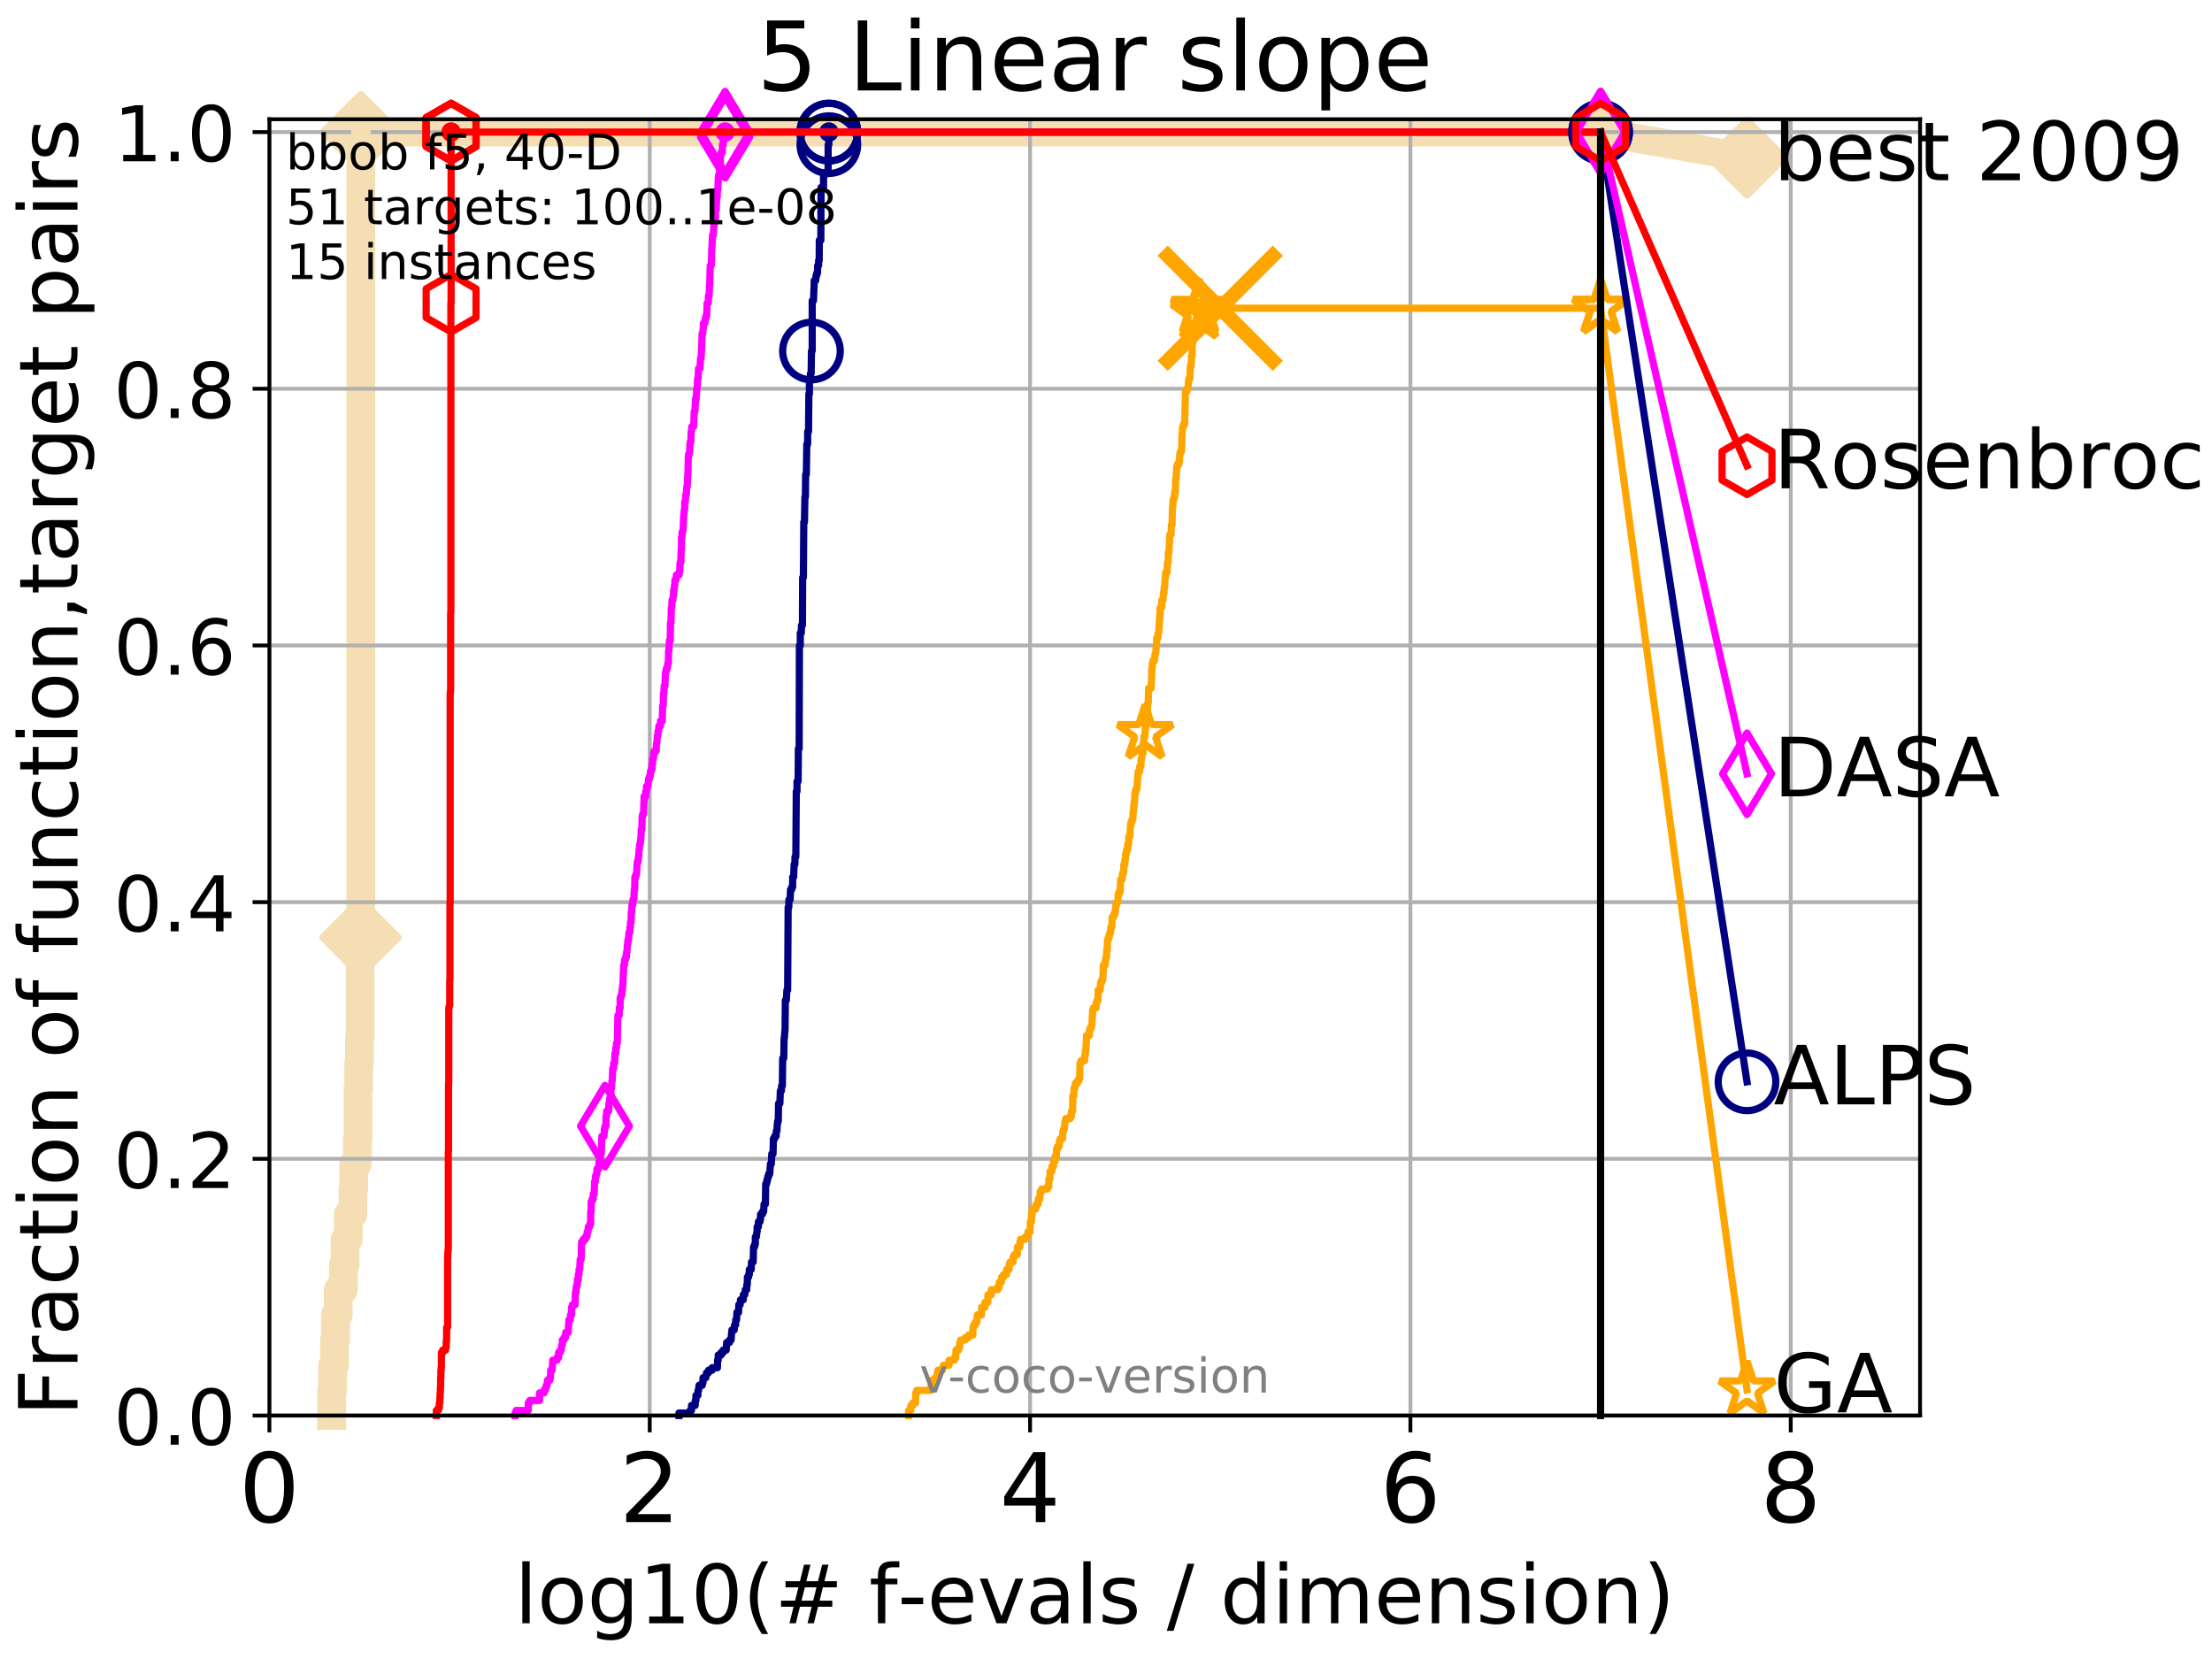 <?xml version="1.0" encoding="utf-8" standalone="no"?>
<!DOCTYPE svg PUBLIC "-//W3C//DTD SVG 1.1//EN"
  "http://www.w3.org/Graphics/SVG/1.1/DTD/svg11.dtd">
<!-- Created with matplotlib (http://matplotlib.org/) -->
<svg height="345.6pt" version="1.1" viewBox="0 0 460.8 345.6" width="460.8pt" xmlns="http://www.w3.org/2000/svg" xmlns:xlink="http://www.w3.org/1999/xlink">
 <defs>
  <style type="text/css">
*{stroke-linecap:butt;stroke-linejoin:round;}
  </style>
 </defs>
 <g id="figure_1">
  <g id="patch_1">
   <path d="M 0 345.6 
L 460.8 345.6 
L 460.8 0 
L 0 0 
z
" style="fill:#ffffff;"/>
  </g>
  <g id="axes_1">
   <g id="patch_2">
    <path d="M 56.12 294.88 
L 399.984 294.88 
L 399.984 24.84 
L 56.12 24.84 
z
" style="fill:#ffffff;"/>
   </g>
   <g id="line2d_1">
    <path d="M 69.089 294.88 
L 69.089 289.638 
L 69.29 289.638 
L 69.29 284.395 
L 69.685 284.395 
L 69.685 279.153 
L 69.88 279.153 
L 69.88 273.91 
L 70.45 273.91 
L 70.45 268.668 
L 71.537 268.668 
L 71.537 263.425 
L 71.885 263.425 
L 71.885 258.183 
L 72.559 258.183 
L 72.559 252.94 
L 73.524 252.94 
L 73.524 247.698 
L 73.68 247.698 
L 73.68 242.455 
L 74.438 242.455 
L 74.438 237.213 
L 74.586 237.213 
L 74.586 226.728 
L 74.732 226.728 
L 74.732 221.485 
L 74.878 221.485 
L 74.878 216.243 
L 75.021 216.243 
L 75.021 195.273 
L 75.164 195.273 
L 75.164 27.514 
L 333.43 27.514 
" style="fill:none;stroke:#f5deb3;stroke-linecap:square;stroke-width:6;"/>
   </g>
   <g id="line2d_2">
    <defs>
     <path d="M -0 7.778 
L 7.778 0 
L 0 -7.778 
L -7.778 -0 
z
" id="mbca268c0ab" style="stroke:#f5deb3;stroke-linejoin:miter;stroke-width:1.5;"/>
    </defs>
    <g>
     <use style="fill:#f5deb3;stroke:#f5deb3;stroke-linejoin:miter;stroke-width:1.5;" x="75.021" xlink:href="#mbca268c0ab" y="195.273"/>
     <use style="fill:#f5deb3;stroke:#f5deb3;stroke-linejoin:miter;stroke-width:1.5;" x="75.164" xlink:href="#mbca268c0ab" y="195.273"/>
     <use style="fill:#f5deb3;stroke:#f5deb3;stroke-linejoin:miter;stroke-width:1.5;" x="75.164" xlink:href="#mbca268c0ab" y="27.514"/>
     <use style="fill:#f5deb3;stroke:#f5deb3;stroke-linejoin:miter;stroke-width:1.5;" x="75.164" xlink:href="#mbca268c0ab" y="27.514"/>
     <use style="fill:#f5deb3;stroke:#f5deb3;stroke-linejoin:miter;stroke-width:1.5;" x="333.43" xlink:href="#mbca268c0ab" y="27.514"/>
    </g>
   </g>
   <g id="line2d_3">
    <path style="fill:none;stroke:#f5deb3;stroke-linecap:square;stroke-width:6;"/>
    <g/>
   </g>
   <g id="line2d_4">
    <path d="M 333.43 27.514 
L 363.934 32.861 
" style="fill:none;stroke:#f5deb3;stroke-linecap:square;stroke-width:6;"/>
    <g>
     <use style="fill:#f5deb3;stroke:#f5deb3;stroke-linejoin:miter;stroke-width:1.5;" x="333.43" xlink:href="#mbca268c0ab" y="27.514"/>
     <use style="fill:#f5deb3;stroke:#f5deb3;stroke-linejoin:miter;stroke-width:1.5;" x="363.934" xlink:href="#mbca268c0ab" y="32.861"/>
    </g>
   </g>
   <g id="matplotlib.axis_1">
    <g id="xtick_1">
     <g id="line2d_5">
      <path clip-path="url(#pff21c8d86a)" d="M 56.12 294.88 
L 56.12 24.84 
" style="fill:none;stroke:#b0b0b0;stroke-linecap:square;stroke-width:0.8;"/>
     </g>
     <g id="line2d_6">
      <defs>
       <path d="M 0 0 
L 0 3.5 
" id="m974bf8282c" style="stroke:#000000;stroke-width:0.8;"/>
      </defs>
      <g>
       <use style="stroke:#000000;stroke-width:0.8;" x="56.12" xlink:href="#m974bf8282c" y="294.88"/>
      </g>
     </g>
     <g id="text_1">
      <!-- 0 -->
      <defs>
       <path d="M 31.781 66.406 
Q 24.172 66.406 20.328 58.906 
Q 16.5 51.422 16.5 36.375 
Q 16.5 21.391 20.328 13.891 
Q 24.172 6.391 31.781 6.391 
Q 39.453 6.391 43.281 13.891 
Q 47.125 21.391 47.125 36.375 
Q 47.125 51.422 43.281 58.906 
Q 39.453 66.406 31.781 66.406 
z
M 31.781 74.219 
Q 44.047 74.219 50.516 64.516 
Q 56.984 54.828 56.984 36.375 
Q 56.984 17.969 50.516 8.266 
Q 44.047 -1.422 31.781 -1.422 
Q 19.531 -1.422 13.062 8.266 
Q 6.594 17.969 6.594 36.375 
Q 6.594 54.828 13.062 64.516 
Q 19.531 74.219 31.781 74.219 
z
" id="DejaVuSans-30"/>
      </defs>
      <g transform="translate(49.758 317.077)scale(0.2 -0.2)">
       <use xlink:href="#DejaVuSans-30"/>
      </g>
     </g>
    </g>
    <g id="xtick_2">
     <g id="line2d_7">
      <path clip-path="url(#pff21c8d86a)" d="M 135.351 294.88 
L 135.351 24.84 
" style="fill:none;stroke:#b0b0b0;stroke-linecap:square;stroke-width:0.8;"/>
     </g>
     <g id="line2d_8">
      <g>
       <use style="stroke:#000000;stroke-width:0.8;" x="135.351" xlink:href="#m974bf8282c" y="294.88"/>
      </g>
     </g>
     <g id="text_2">
      <!-- 2 -->
      <defs>
       <path d="M 19.188 8.297 
L 53.609 8.297 
L 53.609 0 
L 7.328 0 
L 7.328 8.297 
Q 12.938 14.109 22.625 23.891 
Q 32.328 33.688 34.812 36.531 
Q 39.547 41.844 41.422 45.531 
Q 43.312 49.219 43.312 52.781 
Q 43.312 58.594 39.234 62.25 
Q 35.156 65.922 28.609 65.922 
Q 23.969 65.922 18.812 64.312 
Q 13.672 62.703 7.812 59.422 
L 7.812 69.391 
Q 13.766 71.781 18.938 73 
Q 24.125 74.219 28.422 74.219 
Q 39.75 74.219 46.484 68.547 
Q 53.219 62.891 53.219 53.422 
Q 53.219 48.922 51.531 44.891 
Q 49.859 40.875 45.406 35.406 
Q 44.188 33.984 37.641 27.219 
Q 31.109 20.453 19.188 8.297 
z
" id="DejaVuSans-32"/>
      </defs>
      <g transform="translate(128.989 317.077)scale(0.2 -0.2)">
       <use xlink:href="#DejaVuSans-32"/>
      </g>
     </g>
    </g>
    <g id="xtick_3">
     <g id="line2d_9">
      <path clip-path="url(#pff21c8d86a)" d="M 214.583 294.88 
L 214.583 24.84 
" style="fill:none;stroke:#b0b0b0;stroke-linecap:square;stroke-width:0.8;"/>
     </g>
     <g id="line2d_10">
      <g>
       <use style="stroke:#000000;stroke-width:0.8;" x="214.583" xlink:href="#m974bf8282c" y="294.88"/>
      </g>
     </g>
     <g id="text_3">
      <!-- 4 -->
      <defs>
       <path d="M 37.797 64.312 
L 12.891 25.391 
L 37.797 25.391 
z
M 35.203 72.906 
L 47.609 72.906 
L 47.609 25.391 
L 58.016 25.391 
L 58.016 17.188 
L 47.609 17.188 
L 47.609 0 
L 37.797 0 
L 37.797 17.188 
L 4.891 17.188 
L 4.891 26.703 
z
" id="DejaVuSans-34"/>
      </defs>
      <g transform="translate(208.22 317.077)scale(0.2 -0.2)">
       <use xlink:href="#DejaVuSans-34"/>
      </g>
     </g>
    </g>
    <g id="xtick_4">
     <g id="line2d_11">
      <path clip-path="url(#pff21c8d86a)" d="M 293.814 294.88 
L 293.814 24.84 
" style="fill:none;stroke:#b0b0b0;stroke-linecap:square;stroke-width:0.8;"/>
     </g>
     <g id="line2d_12">
      <g>
       <use style="stroke:#000000;stroke-width:0.8;" x="293.814" xlink:href="#m974bf8282c" y="294.88"/>
      </g>
     </g>
     <g id="text_4">
      <!-- 6 -->
      <defs>
       <path d="M 33.016 40.375 
Q 26.375 40.375 22.484 35.828 
Q 18.609 31.297 18.609 23.391 
Q 18.609 15.531 22.484 10.953 
Q 26.375 6.391 33.016 6.391 
Q 39.656 6.391 43.531 10.953 
Q 47.406 15.531 47.406 23.391 
Q 47.406 31.297 43.531 35.828 
Q 39.656 40.375 33.016 40.375 
z
M 52.594 71.297 
L 52.594 62.312 
Q 48.875 64.062 45.094 64.984 
Q 41.312 65.922 37.594 65.922 
Q 27.828 65.922 22.672 59.328 
Q 17.531 52.734 16.797 39.406 
Q 19.672 43.656 24.016 45.922 
Q 28.375 48.188 33.594 48.188 
Q 44.578 48.188 50.953 41.516 
Q 57.328 34.859 57.328 23.391 
Q 57.328 12.156 50.688 5.359 
Q 44.047 -1.422 33.016 -1.422 
Q 20.359 -1.422 13.672 8.266 
Q 6.984 17.969 6.984 36.375 
Q 6.984 53.656 15.188 63.938 
Q 23.391 74.219 37.203 74.219 
Q 40.922 74.219 44.703 73.484 
Q 48.484 72.75 52.594 71.297 
z
" id="DejaVuSans-36"/>
      </defs>
      <g transform="translate(287.452 317.077)scale(0.2 -0.2)">
       <use xlink:href="#DejaVuSans-36"/>
      </g>
     </g>
    </g>
    <g id="xtick_5">
     <g id="line2d_13">
      <path clip-path="url(#pff21c8d86a)" d="M 373.045 294.88 
L 373.045 24.84 
" style="fill:none;stroke:#b0b0b0;stroke-linecap:square;stroke-width:0.8;"/>
     </g>
     <g id="line2d_14">
      <g>
       <use style="stroke:#000000;stroke-width:0.8;" x="373.045" xlink:href="#m974bf8282c" y="294.88"/>
      </g>
     </g>
     <g id="text_5">
      <!-- 8 -->
      <defs>
       <path d="M 31.781 34.625 
Q 24.75 34.625 20.719 30.859 
Q 16.703 27.094 16.703 20.516 
Q 16.703 13.922 20.719 10.156 
Q 24.75 6.391 31.781 6.391 
Q 38.812 6.391 42.859 10.172 
Q 46.922 13.969 46.922 20.516 
Q 46.922 27.094 42.891 30.859 
Q 38.875 34.625 31.781 34.625 
z
M 21.922 38.812 
Q 15.578 40.375 12.031 44.719 
Q 8.5 49.078 8.5 55.328 
Q 8.5 64.062 14.719 69.141 
Q 20.953 74.219 31.781 74.219 
Q 42.672 74.219 48.875 69.141 
Q 55.078 64.062 55.078 55.328 
Q 55.078 49.078 51.531 44.719 
Q 48 40.375 41.703 38.812 
Q 48.828 37.156 52.797 32.312 
Q 56.781 27.484 56.781 20.516 
Q 56.781 9.906 50.312 4.234 
Q 43.844 -1.422 31.781 -1.422 
Q 19.734 -1.422 13.25 4.234 
Q 6.781 9.906 6.781 20.516 
Q 6.781 27.484 10.781 32.312 
Q 14.797 37.156 21.922 38.812 
z
M 18.312 54.391 
Q 18.312 48.734 21.844 45.562 
Q 25.391 42.391 31.781 42.391 
Q 38.141 42.391 41.719 45.562 
Q 45.312 48.734 45.312 54.391 
Q 45.312 60.062 41.719 63.234 
Q 38.141 66.406 31.781 66.406 
Q 25.391 66.406 21.844 63.234 
Q 18.312 60.062 18.312 54.391 
z
" id="DejaVuSans-38"/>
      </defs>
      <g transform="translate(366.683 317.077)scale(0.2 -0.2)">
       <use xlink:href="#DejaVuSans-38"/>
      </g>
     </g>
    </g>
    <g id="text_6">
     <!-- log10(# f-evals / dimension) -->
     <defs>
      <path d="M 9.422 75.984 
L 18.406 75.984 
L 18.406 0 
L 9.422 0 
z
" id="DejaVuSans-6c"/>
      <path d="M 30.609 48.391 
Q 23.391 48.391 19.188 42.75 
Q 14.984 37.109 14.984 27.297 
Q 14.984 17.484 19.156 11.844 
Q 23.344 6.203 30.609 6.203 
Q 37.797 6.203 41.984 11.859 
Q 46.188 17.531 46.188 27.297 
Q 46.188 37.016 41.984 42.703 
Q 37.797 48.391 30.609 48.391 
z
M 30.609 56 
Q 42.328 56 49.016 48.375 
Q 55.719 40.766 55.719 27.297 
Q 55.719 13.875 49.016 6.219 
Q 42.328 -1.422 30.609 -1.422 
Q 18.844 -1.422 12.172 6.219 
Q 5.516 13.875 5.516 27.297 
Q 5.516 40.766 12.172 48.375 
Q 18.844 56 30.609 56 
z
" id="DejaVuSans-6f"/>
      <path d="M 45.406 27.984 
Q 45.406 37.75 41.375 43.109 
Q 37.359 48.484 30.078 48.484 
Q 22.859 48.484 18.828 43.109 
Q 14.797 37.75 14.797 27.984 
Q 14.797 18.266 18.828 12.891 
Q 22.859 7.516 30.078 7.516 
Q 37.359 7.516 41.375 12.891 
Q 45.406 18.266 45.406 27.984 
z
M 54.391 6.781 
Q 54.391 -7.172 48.188 -13.984 
Q 42 -20.797 29.203 -20.797 
Q 24.469 -20.797 20.266 -20.094 
Q 16.062 -19.391 12.109 -17.922 
L 12.109 -9.188 
Q 16.062 -11.328 19.922 -12.344 
Q 23.781 -13.375 27.781 -13.375 
Q 36.625 -13.375 41.016 -8.766 
Q 45.406 -4.156 45.406 5.172 
L 45.406 9.625 
Q 42.625 4.781 38.281 2.391 
Q 33.938 0 27.875 0 
Q 17.828 0 11.672 7.656 
Q 5.516 15.328 5.516 27.984 
Q 5.516 40.672 11.672 48.328 
Q 17.828 56 27.875 56 
Q 33.938 56 38.281 53.609 
Q 42.625 51.219 45.406 46.391 
L 45.406 54.688 
L 54.391 54.688 
z
" id="DejaVuSans-67"/>
      <path d="M 12.406 8.297 
L 28.516 8.297 
L 28.516 63.922 
L 10.984 60.406 
L 10.984 69.391 
L 28.422 72.906 
L 38.281 72.906 
L 38.281 8.297 
L 54.391 8.297 
L 54.391 0 
L 12.406 0 
z
" id="DejaVuSans-31"/>
      <path d="M 31 75.875 
Q 24.469 64.656 21.281 53.656 
Q 18.109 42.672 18.109 31.391 
Q 18.109 20.125 21.312 9.062 
Q 24.516 -2 31 -13.188 
L 23.188 -13.188 
Q 15.875 -1.703 12.234 9.375 
Q 8.594 20.453 8.594 31.391 
Q 8.594 42.281 12.203 53.312 
Q 15.828 64.359 23.188 75.875 
z
" id="DejaVuSans-28"/>
      <path d="M 51.125 44 
L 36.922 44 
L 32.812 27.688 
L 47.125 27.688 
z
M 43.797 71.781 
L 38.719 51.516 
L 52.984 51.516 
L 58.109 71.781 
L 65.922 71.781 
L 60.891 51.516 
L 76.125 51.516 
L 76.125 44 
L 58.984 44 
L 54.984 27.688 
L 70.516 27.688 
L 70.516 20.219 
L 53.078 20.219 
L 48 0 
L 40.188 0 
L 45.219 20.219 
L 30.906 20.219 
L 25.875 0 
L 18.016 0 
L 23.094 20.219 
L 7.719 20.219 
L 7.719 27.688 
L 24.906 27.688 
L 29 44 
L 13.281 44 
L 13.281 51.516 
L 30.906 51.516 
L 35.891 71.781 
z
" id="DejaVuSans-23"/>
      <path id="DejaVuSans-20"/>
      <path d="M 37.109 75.984 
L 37.109 68.5 
L 28.516 68.5 
Q 23.688 68.5 21.797 66.547 
Q 19.922 64.594 19.922 59.516 
L 19.922 54.688 
L 34.719 54.688 
L 34.719 47.703 
L 19.922 47.703 
L 19.922 0 
L 10.891 0 
L 10.891 47.703 
L 2.297 47.703 
L 2.297 54.688 
L 10.891 54.688 
L 10.891 58.5 
Q 10.891 67.625 15.141 71.797 
Q 19.391 75.984 28.609 75.984 
z
" id="DejaVuSans-66"/>
      <path d="M 4.891 31.391 
L 31.203 31.391 
L 31.203 23.391 
L 4.891 23.391 
z
" id="DejaVuSans-2d"/>
      <path d="M 56.203 29.594 
L 56.203 25.203 
L 14.891 25.203 
Q 15.484 15.922 20.484 11.062 
Q 25.484 6.203 34.422 6.203 
Q 39.594 6.203 44.453 7.469 
Q 49.312 8.734 54.109 11.281 
L 54.109 2.781 
Q 49.266 0.734 44.188 -0.344 
Q 39.109 -1.422 33.891 -1.422 
Q 20.797 -1.422 13.156 6.188 
Q 5.516 13.812 5.516 26.812 
Q 5.516 40.234 12.766 48.109 
Q 20.016 56 32.328 56 
Q 43.359 56 49.781 48.891 
Q 56.203 41.797 56.203 29.594 
z
M 47.219 32.234 
Q 47.125 39.594 43.094 43.984 
Q 39.062 48.391 32.422 48.391 
Q 24.906 48.391 20.391 44.141 
Q 15.875 39.891 15.188 32.172 
z
" id="DejaVuSans-65"/>
      <path d="M 2.984 54.688 
L 12.5 54.688 
L 29.594 8.797 
L 46.688 54.688 
L 56.203 54.688 
L 35.688 0 
L 23.484 0 
z
" id="DejaVuSans-76"/>
      <path d="M 34.281 27.484 
Q 23.391 27.484 19.188 25 
Q 14.984 22.516 14.984 16.5 
Q 14.984 11.719 18.141 8.906 
Q 21.297 6.109 26.703 6.109 
Q 34.188 6.109 38.703 11.406 
Q 43.219 16.703 43.219 25.484 
L 43.219 27.484 
z
M 52.203 31.203 
L 52.203 0 
L 43.219 0 
L 43.219 8.297 
Q 40.141 3.328 35.547 0.953 
Q 30.953 -1.422 24.312 -1.422 
Q 15.922 -1.422 10.953 3.297 
Q 6 8.016 6 15.922 
Q 6 25.141 12.172 29.828 
Q 18.359 34.516 30.609 34.516 
L 43.219 34.516 
L 43.219 35.406 
Q 43.219 41.609 39.141 45 
Q 35.062 48.391 27.688 48.391 
Q 23 48.391 18.547 47.266 
Q 14.109 46.141 10.016 43.891 
L 10.016 52.203 
Q 14.938 54.109 19.578 55.047 
Q 24.219 56 28.609 56 
Q 40.484 56 46.344 49.844 
Q 52.203 43.703 52.203 31.203 
z
" id="DejaVuSans-61"/>
      <path d="M 44.281 53.078 
L 44.281 44.578 
Q 40.484 46.531 36.375 47.5 
Q 32.281 48.484 27.875 48.484 
Q 21.188 48.484 17.844 46.438 
Q 14.5 44.391 14.5 40.281 
Q 14.5 37.156 16.891 35.375 
Q 19.281 33.594 26.516 31.984 
L 29.594 31.297 
Q 39.156 29.25 43.188 25.516 
Q 47.219 21.781 47.219 15.094 
Q 47.219 7.469 41.188 3.016 
Q 35.156 -1.422 24.609 -1.422 
Q 20.219 -1.422 15.453 -0.562 
Q 10.688 0.297 5.422 2 
L 5.422 11.281 
Q 10.406 8.688 15.234 7.391 
Q 20.062 6.109 24.812 6.109 
Q 31.156 6.109 34.562 8.281 
Q 37.984 10.453 37.984 14.406 
Q 37.984 18.062 35.516 20.016 
Q 33.062 21.969 24.703 23.781 
L 21.578 24.516 
Q 13.234 26.266 9.516 29.906 
Q 5.812 33.547 5.812 39.891 
Q 5.812 47.609 11.281 51.797 
Q 16.75 56 26.812 56 
Q 31.781 56 36.172 55.266 
Q 40.578 54.547 44.281 53.078 
z
" id="DejaVuSans-73"/>
      <path d="M 25.391 72.906 
L 33.688 72.906 
L 8.297 -9.281 
L 0 -9.281 
z
" id="DejaVuSans-2f"/>
      <path d="M 45.406 46.391 
L 45.406 75.984 
L 54.391 75.984 
L 54.391 0 
L 45.406 0 
L 45.406 8.203 
Q 42.578 3.328 38.25 0.953 
Q 33.938 -1.422 27.875 -1.422 
Q 17.969 -1.422 11.734 6.484 
Q 5.516 14.406 5.516 27.297 
Q 5.516 40.188 11.734 48.094 
Q 17.969 56 27.875 56 
Q 33.938 56 38.25 53.625 
Q 42.578 51.266 45.406 46.391 
z
M 14.797 27.297 
Q 14.797 17.391 18.875 11.75 
Q 22.953 6.109 30.078 6.109 
Q 37.203 6.109 41.297 11.75 
Q 45.406 17.391 45.406 27.297 
Q 45.406 37.203 41.297 42.844 
Q 37.203 48.484 30.078 48.484 
Q 22.953 48.484 18.875 42.844 
Q 14.797 37.203 14.797 27.297 
z
" id="DejaVuSans-64"/>
      <path d="M 9.422 54.688 
L 18.406 54.688 
L 18.406 0 
L 9.422 0 
z
M 9.422 75.984 
L 18.406 75.984 
L 18.406 64.594 
L 9.422 64.594 
z
" id="DejaVuSans-69"/>
      <path d="M 52 44.188 
Q 55.375 50.25 60.062 53.125 
Q 64.75 56 71.094 56 
Q 79.641 56 84.281 50.016 
Q 88.922 44.047 88.922 33.016 
L 88.922 0 
L 79.891 0 
L 79.891 32.719 
Q 79.891 40.578 77.094 44.375 
Q 74.312 48.188 68.609 48.188 
Q 61.625 48.188 57.562 43.547 
Q 53.516 38.922 53.516 30.906 
L 53.516 0 
L 44.484 0 
L 44.484 32.719 
Q 44.484 40.625 41.703 44.406 
Q 38.922 48.188 33.109 48.188 
Q 26.219 48.188 22.156 43.531 
Q 18.109 38.875 18.109 30.906 
L 18.109 0 
L 9.078 0 
L 9.078 54.688 
L 18.109 54.688 
L 18.109 46.188 
Q 21.188 51.219 25.484 53.609 
Q 29.781 56 35.688 56 
Q 41.656 56 45.828 52.969 
Q 50 49.953 52 44.188 
z
" id="DejaVuSans-6d"/>
      <path d="M 54.891 33.016 
L 54.891 0 
L 45.906 0 
L 45.906 32.719 
Q 45.906 40.484 42.875 44.328 
Q 39.844 48.188 33.797 48.188 
Q 26.516 48.188 22.312 43.547 
Q 18.109 38.922 18.109 30.906 
L 18.109 0 
L 9.078 0 
L 9.078 54.688 
L 18.109 54.688 
L 18.109 46.188 
Q 21.344 51.125 25.703 53.562 
Q 30.078 56 35.797 56 
Q 45.219 56 50.047 50.172 
Q 54.891 44.344 54.891 33.016 
z
" id="DejaVuSans-6e"/>
      <path d="M 8.016 75.875 
L 15.828 75.875 
Q 23.141 64.359 26.781 53.312 
Q 30.422 42.281 30.422 31.391 
Q 30.422 20.453 26.781 9.375 
Q 23.141 -1.703 15.828 -13.188 
L 8.016 -13.188 
Q 14.5 -2 17.703 9.062 
Q 20.906 20.125 20.906 31.391 
Q 20.906 42.672 17.703 53.656 
Q 14.5 64.656 8.016 75.875 
z
" id="DejaVuSans-29"/>
     </defs>
     <g transform="translate(107.211 338.154)scale(0.17 -0.17)">
      <use xlink:href="#DejaVuSans-6c"/>
      <use x="27.783" xlink:href="#DejaVuSans-6f"/>
      <use x="88.965" xlink:href="#DejaVuSans-67"/>
      <use x="152.441" xlink:href="#DejaVuSans-31"/>
      <use x="216.064" xlink:href="#DejaVuSans-30"/>
      <use x="279.688" xlink:href="#DejaVuSans-28"/>
      <use x="318.701" xlink:href="#DejaVuSans-23"/>
      <use x="402.49" xlink:href="#DejaVuSans-20"/>
      <use x="434.277" xlink:href="#DejaVuSans-66"/>
      <use x="469.404" xlink:href="#DejaVuSans-2d"/>
      <use x="505.488" xlink:href="#DejaVuSans-65"/>
      <use x="567.012" xlink:href="#DejaVuSans-76"/>
      <use x="626.191" xlink:href="#DejaVuSans-61"/>
      <use x="687.471" xlink:href="#DejaVuSans-6c"/>
      <use x="715.254" xlink:href="#DejaVuSans-73"/>
      <use x="767.354" xlink:href="#DejaVuSans-20"/>
      <use x="799.141" xlink:href="#DejaVuSans-2f"/>
      <use x="832.832" xlink:href="#DejaVuSans-20"/>
      <use x="864.619" xlink:href="#DejaVuSans-64"/>
      <use x="928.096" xlink:href="#DejaVuSans-69"/>
      <use x="955.879" xlink:href="#DejaVuSans-6d"/>
      <use x="1053.291" xlink:href="#DejaVuSans-65"/>
      <use x="1114.814" xlink:href="#DejaVuSans-6e"/>
      <use x="1178.193" xlink:href="#DejaVuSans-73"/>
      <use x="1230.293" xlink:href="#DejaVuSans-69"/>
      <use x="1258.076" xlink:href="#DejaVuSans-6f"/>
      <use x="1319.258" xlink:href="#DejaVuSans-6e"/>
      <use x="1382.637" xlink:href="#DejaVuSans-29"/>
     </g>
    </g>
   </g>
   <g id="matplotlib.axis_2">
    <g id="ytick_1">
     <g id="line2d_15">
      <path clip-path="url(#pff21c8d86a)" d="M 56.12 294.88 
L 399.984 294.88 
" style="fill:none;stroke:#b0b0b0;stroke-linecap:square;stroke-width:0.8;"/>
     </g>
     <g id="line2d_16">
      <defs>
       <path d="M 0 0 
L -3.5 0 
" id="m540857e657" style="stroke:#000000;stroke-width:0.8;"/>
      </defs>
      <g>
       <use style="stroke:#000000;stroke-width:0.8;" x="56.12" xlink:href="#m540857e657" y="294.88"/>
      </g>
     </g>
     <g id="text_7">
      <!-- 0.0 -->
      <defs>
       <path d="M 10.688 12.406 
L 21 12.406 
L 21 0 
L 10.688 0 
z
" id="DejaVuSans-2e"/>
      </defs>
      <g transform="translate(23.675 300.959)scale(0.16 -0.16)">
       <use xlink:href="#DejaVuSans-30"/>
       <use x="63.623" xlink:href="#DejaVuSans-2e"/>
       <use x="95.41" xlink:href="#DejaVuSans-30"/>
      </g>
     </g>
    </g>
    <g id="ytick_2">
     <g id="line2d_17">
      <path clip-path="url(#pff21c8d86a)" d="M 56.12 241.407 
L 399.984 241.407 
" style="fill:none;stroke:#b0b0b0;stroke-linecap:square;stroke-width:0.8;"/>
     </g>
     <g id="line2d_18">
      <g>
       <use style="stroke:#000000;stroke-width:0.8;" x="56.12" xlink:href="#m540857e657" y="241.407"/>
      </g>
     </g>
     <g id="text_8">
      <!-- 0.2 -->
      <g transform="translate(23.675 247.485)scale(0.16 -0.16)">
       <use xlink:href="#DejaVuSans-30"/>
       <use x="63.623" xlink:href="#DejaVuSans-2e"/>
       <use x="95.41" xlink:href="#DejaVuSans-32"/>
      </g>
     </g>
    </g>
    <g id="ytick_3">
     <g id="line2d_19">
      <path clip-path="url(#pff21c8d86a)" d="M 56.12 187.933 
L 399.984 187.933 
" style="fill:none;stroke:#b0b0b0;stroke-linecap:square;stroke-width:0.8;"/>
     </g>
     <g id="line2d_20">
      <g>
       <use style="stroke:#000000;stroke-width:0.8;" x="56.12" xlink:href="#m540857e657" y="187.933"/>
      </g>
     </g>
     <g id="text_9">
      <!-- 0.4 -->
      <g transform="translate(23.675 194.012)scale(0.16 -0.16)">
       <use xlink:href="#DejaVuSans-30"/>
       <use x="63.623" xlink:href="#DejaVuSans-2e"/>
       <use x="95.41" xlink:href="#DejaVuSans-34"/>
      </g>
     </g>
    </g>
    <g id="ytick_4">
     <g id="line2d_21">
      <path clip-path="url(#pff21c8d86a)" d="M 56.12 134.46 
L 399.984 134.46 
" style="fill:none;stroke:#b0b0b0;stroke-linecap:square;stroke-width:0.8;"/>
     </g>
     <g id="line2d_22">
      <g>
       <use style="stroke:#000000;stroke-width:0.8;" x="56.12" xlink:href="#m540857e657" y="134.46"/>
      </g>
     </g>
     <g id="text_10">
      <!-- 0.6 -->
      <g transform="translate(23.675 140.539)scale(0.16 -0.16)">
       <use xlink:href="#DejaVuSans-30"/>
       <use x="63.623" xlink:href="#DejaVuSans-2e"/>
       <use x="95.41" xlink:href="#DejaVuSans-36"/>
      </g>
     </g>
    </g>
    <g id="ytick_5">
     <g id="line2d_23">
      <path clip-path="url(#pff21c8d86a)" d="M 56.12 80.987 
L 399.984 80.987 
" style="fill:none;stroke:#b0b0b0;stroke-linecap:square;stroke-width:0.8;"/>
     </g>
     <g id="line2d_24">
      <g>
       <use style="stroke:#000000;stroke-width:0.8;" x="56.12" xlink:href="#m540857e657" y="80.987"/>
      </g>
     </g>
     <g id="text_11">
      <!-- 0.8 -->
      <g transform="translate(23.675 87.066)scale(0.16 -0.16)">
       <use xlink:href="#DejaVuSans-30"/>
       <use x="63.623" xlink:href="#DejaVuSans-2e"/>
       <use x="95.41" xlink:href="#DejaVuSans-38"/>
      </g>
     </g>
    </g>
    <g id="ytick_6">
     <g id="line2d_25">
      <path clip-path="url(#pff21c8d86a)" d="M 56.12 27.514 
L 399.984 27.514 
" style="fill:none;stroke:#b0b0b0;stroke-linecap:square;stroke-width:0.8;"/>
     </g>
     <g id="line2d_26">
      <g>
       <use style="stroke:#000000;stroke-width:0.8;" x="56.12" xlink:href="#m540857e657" y="27.514"/>
      </g>
     </g>
     <g id="text_12">
      <!-- 1.0 -->
      <g transform="translate(23.675 33.592)scale(0.16 -0.16)">
       <use xlink:href="#DejaVuSans-31"/>
       <use x="63.623" xlink:href="#DejaVuSans-2e"/>
       <use x="95.41" xlink:href="#DejaVuSans-30"/>
      </g>
     </g>
    </g>
    <g id="text_13">
     <!-- Fraction of function,target pairs -->
     <defs>
      <path d="M 9.812 72.906 
L 51.703 72.906 
L 51.703 64.594 
L 19.672 64.594 
L 19.672 43.109 
L 48.578 43.109 
L 48.578 34.812 
L 19.672 34.812 
L 19.672 0 
L 9.812 0 
z
" id="DejaVuSans-46"/>
      <path d="M 41.109 46.297 
Q 39.594 47.172 37.812 47.578 
Q 36.031 48 33.891 48 
Q 26.266 48 22.188 43.047 
Q 18.109 38.094 18.109 28.812 
L 18.109 0 
L 9.078 0 
L 9.078 54.688 
L 18.109 54.688 
L 18.109 46.188 
Q 20.953 51.172 25.484 53.578 
Q 30.031 56 36.531 56 
Q 37.453 56 38.578 55.875 
Q 39.703 55.766 41.062 55.516 
z
" id="DejaVuSans-72"/>
      <path d="M 48.781 52.594 
L 48.781 44.188 
Q 44.969 46.297 41.141 47.344 
Q 37.312 48.391 33.406 48.391 
Q 24.656 48.391 19.812 42.844 
Q 14.984 37.312 14.984 27.297 
Q 14.984 17.281 19.812 11.734 
Q 24.656 6.203 33.406 6.203 
Q 37.312 6.203 41.141 7.25 
Q 44.969 8.297 48.781 10.406 
L 48.781 2.094 
Q 45.016 0.344 40.984 -0.531 
Q 36.969 -1.422 32.422 -1.422 
Q 20.062 -1.422 12.781 6.344 
Q 5.516 14.109 5.516 27.297 
Q 5.516 40.672 12.859 48.328 
Q 20.219 56 33.016 56 
Q 37.156 56 41.109 55.141 
Q 45.062 54.297 48.781 52.594 
z
" id="DejaVuSans-63"/>
      <path d="M 18.312 70.219 
L 18.312 54.688 
L 36.812 54.688 
L 36.812 47.703 
L 18.312 47.703 
L 18.312 18.016 
Q 18.312 11.328 20.141 9.422 
Q 21.969 7.516 27.594 7.516 
L 36.812 7.516 
L 36.812 0 
L 27.594 0 
Q 17.188 0 13.234 3.875 
Q 9.281 7.766 9.281 18.016 
L 9.281 47.703 
L 2.688 47.703 
L 2.688 54.688 
L 9.281 54.688 
L 9.281 70.219 
z
" id="DejaVuSans-74"/>
      <path d="M 8.5 21.578 
L 8.5 54.688 
L 17.484 54.688 
L 17.484 21.922 
Q 17.484 14.156 20.5 10.266 
Q 23.531 6.391 29.594 6.391 
Q 36.859 6.391 41.078 11.031 
Q 45.312 15.672 45.312 23.688 
L 45.312 54.688 
L 54.297 54.688 
L 54.297 0 
L 45.312 0 
L 45.312 8.406 
Q 42.047 3.422 37.719 1 
Q 33.406 -1.422 27.688 -1.422 
Q 18.266 -1.422 13.375 4.438 
Q 8.5 10.297 8.5 21.578 
z
M 31.109 56 
z
" id="DejaVuSans-75"/>
      <path d="M 11.719 12.406 
L 22.016 12.406 
L 22.016 4 
L 14.016 -11.625 
L 7.719 -11.625 
L 11.719 4 
z
" id="DejaVuSans-2c"/>
      <path d="M 18.109 8.203 
L 18.109 -20.797 
L 9.078 -20.797 
L 9.078 54.688 
L 18.109 54.688 
L 18.109 46.391 
Q 20.953 51.266 25.266 53.625 
Q 29.594 56 35.594 56 
Q 45.562 56 51.781 48.094 
Q 58.016 40.188 58.016 27.297 
Q 58.016 14.406 51.781 6.484 
Q 45.562 -1.422 35.594 -1.422 
Q 29.594 -1.422 25.266 0.953 
Q 20.953 3.328 18.109 8.203 
z
M 48.688 27.297 
Q 48.688 37.203 44.609 42.844 
Q 40.531 48.484 33.406 48.484 
Q 26.266 48.484 22.188 42.844 
Q 18.109 37.203 18.109 27.297 
Q 18.109 17.391 22.188 11.75 
Q 26.266 6.109 33.406 6.109 
Q 40.531 6.109 44.609 11.75 
Q 48.688 17.391 48.688 27.297 
z
" id="DejaVuSans-70"/>
     </defs>
     <g transform="translate(16.14 294.999)rotate(-90)scale(0.17 -0.17)">
      <use xlink:href="#DejaVuSans-46"/>
      <use x="57.41" xlink:href="#DejaVuSans-72"/>
      <use x="98.523" xlink:href="#DejaVuSans-61"/>
      <use x="159.803" xlink:href="#DejaVuSans-63"/>
      <use x="214.783" xlink:href="#DejaVuSans-74"/>
      <use x="253.992" xlink:href="#DejaVuSans-69"/>
      <use x="281.775" xlink:href="#DejaVuSans-6f"/>
      <use x="342.957" xlink:href="#DejaVuSans-6e"/>
      <use x="406.336" xlink:href="#DejaVuSans-20"/>
      <use x="438.123" xlink:href="#DejaVuSans-6f"/>
      <use x="499.305" xlink:href="#DejaVuSans-66"/>
      <use x="534.51" xlink:href="#DejaVuSans-20"/>
      <use x="566.297" xlink:href="#DejaVuSans-66"/>
      <use x="601.502" xlink:href="#DejaVuSans-75"/>
      <use x="664.881" xlink:href="#DejaVuSans-6e"/>
      <use x="728.26" xlink:href="#DejaVuSans-63"/>
      <use x="783.24" xlink:href="#DejaVuSans-74"/>
      <use x="822.449" xlink:href="#DejaVuSans-69"/>
      <use x="850.232" xlink:href="#DejaVuSans-6f"/>
      <use x="911.414" xlink:href="#DejaVuSans-6e"/>
      <use x="974.793" xlink:href="#DejaVuSans-2c"/>
      <use x="1006.58" xlink:href="#DejaVuSans-74"/>
      <use x="1045.789" xlink:href="#DejaVuSans-61"/>
      <use x="1107.068" xlink:href="#DejaVuSans-72"/>
      <use x="1148.166" xlink:href="#DejaVuSans-67"/>
      <use x="1211.643" xlink:href="#DejaVuSans-65"/>
      <use x="1273.166" xlink:href="#DejaVuSans-74"/>
      <use x="1312.375" xlink:href="#DejaVuSans-20"/>
      <use x="1344.162" xlink:href="#DejaVuSans-70"/>
      <use x="1407.639" xlink:href="#DejaVuSans-61"/>
      <use x="1468.918" xlink:href="#DejaVuSans-69"/>
      <use x="1496.701" xlink:href="#DejaVuSans-72"/>
      <use x="1537.814" xlink:href="#DejaVuSans-73"/>
     </g>
    </g>
   </g>
   <g id="line2d_27">
    <defs>
     <path d="M 0 1.5 
C 0.398 1.5 0.779 1.342 1.061 1.061 
C 1.342 0.779 1.5 0.398 1.5 0 
C 1.5 -0.398 1.342 -0.779 1.061 -1.061 
C 0.779 -1.342 0.398 -1.5 0 -1.5 
C -0.398 -1.5 -0.779 -1.342 -1.061 -1.061 
C -1.342 -0.779 -1.5 -0.398 -1.5 0 
C -1.5 0.398 -1.342 0.779 -1.061 1.061 
C -0.779 1.342 -0.398 1.5 0 1.5 
z
" id="m62f4813871" style="stroke:#f5deb3;"/>
    </defs>
    <g>
     <use style="fill:#f5deb3;stroke:#f5deb3;" x="75.164" xlink:href="#m62f4813871" y="27.514"/>
     <use style="fill:#f5deb3;stroke:#f5deb3;" x="75.164" xlink:href="#m62f4813871" y="27.514"/>
    </g>
   </g>
   <g id="line2d_28">
    <defs>
     <path d="M 0 1.5 
C 0.398 1.5 0.779 1.342 1.061 1.061 
C 1.342 0.779 1.5 0.398 1.5 0 
C 1.5 -0.398 1.342 -0.779 1.061 -1.061 
C 0.779 -1.342 0.398 -1.5 0 -1.5 
C -0.398 -1.5 -0.779 -1.342 -1.061 -1.061 
C -1.342 -0.779 -1.5 -0.398 -1.5 0 
C -1.5 0.398 -1.342 0.779 -1.061 1.061 
C -0.779 1.342 -0.398 1.5 0 1.5 
z
" id="md7952e8637" style="stroke:#000080;"/>
    </defs>
    <g>
     <use style="fill:#000080;stroke:#000080;" x="172.666" xlink:href="#md7952e8637" y="27.514"/>
     <use style="fill:#000080;stroke:#000080;" x="172.666" xlink:href="#md7952e8637" y="27.514"/>
    </g>
   </g>
   <g id="line2d_29">
    <path d="M 141.436 294.88 
L 141.436 294.356 
L 143.749 294.356 
L 143.749 293.832 
L 144.048 293.832 
L 144.048 292.783 
L 144.821 292.783 
L 144.834 291.735 
L 144.979 291.735 
L 144.979 290.686 
L 145.375 290.686 
L 145.423 289.638 
L 145.533 289.638 
L 145.621 288.589 
L 146.29 288.589 
L 146.29 288.065 
L 146.444 288.065 
L 146.444 287.016 
L 147.034 287.016 
L 147.034 286.492 
L 147.18 286.492 
L 147.18 285.968 
L 147.605 285.968 
L 147.605 285.444 
L 148.34 285.444 
L 148.34 284.919 
L 149.457 284.919 
L 149.482 283.347 
L 149.608 283.347 
L 149.612 282.298 
L 150.203 282.298 
L 150.203 281.774 
L 150.631 281.774 
L 150.631 281.25 
L 151.284 281.25 
L 151.37 279.677 
L 151.962 279.677 
L 151.962 279.153 
L 152.298 279.153 
L 152.407 277.58 
L 152.47 277.58 
L 152.47 277.056 
L 152.946 277.056 
L 153.023 276.007 
L 153.246 276.007 
L 153.266 274.959 
L 153.437 274.959 
L 153.518 273.386 
L 153.87 273.386 
L 153.902 271.813 
L 154.185 271.813 
L 154.26 270.765 
L 154.839 270.765 
L 154.839 269.716 
L 155.156 269.716 
L 155.261 268.668 
L 155.556 268.668 
L 155.581 267.619 
L 155.672 267.619 
L 155.697 266.046 
L 155.937 266.046 
L 155.937 265.522 
L 156.096 265.522 
L 156.096 264.474 
L 156.478 264.474 
L 156.552 262.901 
L 156.898 262.901 
L 156.976 259.755 
L 157.193 259.755 
L 157.193 259.231 
L 157.35 259.231 
L 157.35 257.658 
L 157.568 257.658 
L 157.67 256.61 
L 157.727 256.61 
L 157.727 255.561 
L 157.985 255.561 
L 157.985 254.513 
L 158.318 254.513 
L 158.318 253.989 
L 158.443 253.989 
L 158.443 252.94 
L 158.828 252.94 
L 158.828 252.416 
L 159.076 252.416 
L 159.168 250.843 
L 159.443 250.843 
L 159.507 246.649 
L 159.697 246.649 
L 159.697 246.125 
L 159.828 246.125 
L 159.828 245.601 
L 159.957 245.601 
L 159.957 245.076 
L 160.127 245.076 
L 160.127 244.552 
L 160.349 244.552 
L 160.448 242.979 
L 160.488 242.979 
L 160.488 242.455 
L 160.681 242.455 
L 160.773 240.358 
L 161.04 240.358 
L 161.114 237.213 
L 161.372 237.213 
L 161.372 236.689 
L 161.683 236.689 
L 161.707 235.64 
L 161.852 235.64 
L 161.924 234.067 
L 161.995 234.067 
L 161.995 233.543 
L 162.128 233.543 
L 162.184 229.873 
L 162.459 229.873 
L 162.561 227.252 
L 162.781 227.252 
L 162.815 226.204 
L 162.979 226.204 
L 163.05 220.437 
L 163.268 220.437 
L 163.346 216.243 
L 163.401 216.243 
L 163.507 214.67 
L 163.54 214.67 
L 163.602 208.379 
L 163.808 208.379 
L 163.919 206.282 
L 164.082 206.282 
L 164.186 188.982 
L 164.327 188.982 
L 164.354 187.409 
L 164.602 187.409 
L 164.677 185.312 
L 164.92 185.312 
L 164.92 184.788 
L 165.116 184.788 
L 165.131 182.691 
L 165.33 182.691 
L 165.433 180.07 
L 165.592 180.07 
L 165.611 178.497 
L 165.786 178.497 
L 165.883 164.867 
L 166.029 164.867 
L 166.037 162.77 
L 166.265 162.77 
L 166.318 155.954 
L 166.48 155.954 
L 166.532 134.46 
L 166.713 134.46 
L 166.713 131.839 
L 166.927 131.839 
L 166.956 130.266 
L 167.161 130.266 
L 167.208 120.306 
L 167.36 120.306 
L 167.443 108.772 
L 167.587 108.772 
L 167.677 103.53 
L 167.78 103.53 
L 167.832 98.811 
L 167.974 98.811 
L 168.073 92.52 
L 168.239 92.52 
L 168.256 89.899 
L 168.431 89.899 
L 168.5 82.035 
L 168.618 82.035 
L 168.618 79.414 
L 168.799 79.414 
L 168.823 77.841 
L 168.977 77.841 
L 169.043 73.123 
L 169.197 73.123 
L 169.197 62.638 
L 169.46 62.638 
L 169.565 60.017 
L 169.582 60.017 
L 169.613 58.444 
L 169.931 58.444 
L 169.998 57.396 
L 170.136 57.396 
L 170.136 56.872 
L 170.309 56.872 
L 170.338 55.299 
L 170.533 55.299 
L 170.533 54.25 
L 170.656 54.25 
L 170.677 50.056 
L 170.996 50.056 
L 171.042 39.047 
L 171.556 39.047 
L 171.559 36.426 
L 171.929 36.426 
L 171.929 35.902 
L 172.511 35.902 
L 172.519 30.135 
L 172.666 30.135 
L 172.666 27.514 
L 333.43 27.514 
L 333.43 27.514 
" style="fill:none;stroke:#000080;stroke-linecap:square;stroke-width:1.5;"/>
   </g>
   <g id="line2d_30">
    <defs>
     <path d="M 0 6 
C 1.591 6 3.117 5.368 4.243 4.243 
C 5.368 3.117 6 1.591 6 0 
C 6 -1.591 5.368 -3.117 4.243 -4.243 
C 3.117 -5.368 1.591 -6 0 -6 
C -1.591 -6 -3.117 -5.368 -4.243 -4.243 
C -5.368 -3.117 -6 -1.591 -6 0 
C -6 1.591 -5.368 3.117 -4.243 4.243 
C -3.117 5.368 -1.591 6 0 6 
z
" id="ma0a00c6550" style="stroke:#000080;stroke-width:1.5;"/>
    </defs>
    <g>
     <use style="fill-opacity:0;stroke:#000080;stroke-width:1.5;" x="169.043" xlink:href="#ma0a00c6550" y="73.123"/>
     <use style="fill-opacity:0;stroke:#000080;stroke-width:1.5;" x="172.666" xlink:href="#ma0a00c6550" y="30.135"/>
     <use style="fill-opacity:0;stroke:#000080;stroke-width:1.5;" x="172.666" xlink:href="#ma0a00c6550" y="27.514"/>
     <use style="fill-opacity:0;stroke:#000080;stroke-width:1.5;" x="172.666" xlink:href="#ma0a00c6550" y="27.514"/>
     <use style="fill-opacity:0;stroke:#000080;stroke-width:1.5;" x="333.43" xlink:href="#ma0a00c6550" y="27.514"/>
    </g>
   </g>
   <g id="line2d_31">
    <path style="fill:none;stroke:#000080;stroke-linecap:square;stroke-width:1.5;"/>
    <g/>
   </g>
   <g id="line2d_32">
    <defs>
     <path d="M 0 1.5 
C 0.398 1.5 0.779 1.342 1.061 1.061 
C 1.342 0.779 1.5 0.398 1.5 0 
C 1.5 -0.398 1.342 -0.779 1.061 -1.061 
C 0.779 -1.342 0.398 -1.5 0 -1.5 
C -0.398 -1.5 -0.779 -1.342 -1.061 -1.061 
C -1.342 -0.779 -1.5 -0.398 -1.5 0 
C -1.5 0.398 -1.342 0.779 -1.061 1.061 
C -0.779 1.342 -0.398 1.5 0 1.5 
z
" id="m6e1ea77d8c" style="stroke:#ff00ff;"/>
    </defs>
    <g>
     <use style="fill:#ff00ff;stroke:#ff00ff;" x="151.05" xlink:href="#m6e1ea77d8c" y="27.514"/>
     <use style="fill:#ff00ff;stroke:#ff00ff;" x="151.05" xlink:href="#m6e1ea77d8c" y="27.514"/>
    </g>
   </g>
   <g id="line2d_33">
    <path d="M 107.292 294.88 
L 107.292 294.356 
L 107.51 294.356 
L 107.51 293.832 
L 110.047 293.832 
L 110.047 292.259 
L 110.362 292.259 
L 110.362 291.735 
L 112.405 291.735 
L 112.405 290.162 
L 113.342 290.162 
L 113.342 289.638 
L 113.588 289.638 
L 113.588 289.113 
L 113.8 289.113 
L 113.8 288.589 
L 113.965 288.589 
L 114.039 287.541 
L 114.536 287.541 
L 114.536 287.016 
L 114.666 287.016 
L 114.709 285.444 
L 115.02 285.444 
L 115.118 283.871 
L 115.146 283.871 
L 115.146 283.347 
L 116.041 283.347 
L 116.041 282.822 
L 116.355 282.822 
L 116.355 281.774 
L 116.702 281.774 
L 116.702 281.25 
L 116.917 281.25 
L 117.004 280.201 
L 117.141 280.201 
L 117.141 279.153 
L 117.485 279.153 
L 117.485 278.628 
L 117.798 278.628 
L 117.846 277.58 
L 118.35 277.58 
L 118.442 276.007 
L 118.488 276.007 
L 118.499 274.959 
L 118.783 274.959 
L 118.851 273.91 
L 119.063 273.91 
L 119.063 272.337 
L 119.239 272.337 
L 119.239 271.813 
L 119.8 271.813 
L 119.864 269.192 
L 120.001 269.192 
L 120.022 268.143 
L 120.147 268.143 
L 120.147 267.619 
L 120.272 267.619 
L 120.272 266.571 
L 120.467 266.571 
L 120.467 265.522 
L 120.62 265.522 
L 120.62 264.474 
L 120.761 264.474 
L 120.861 262.377 
L 121.059 262.377 
L 121.158 258.707 
L 121.488 258.707 
L 121.488 258.183 
L 121.935 258.183 
L 121.935 257.658 
L 122.27 257.658 
L 122.325 256.61 
L 122.489 256.61 
L 122.561 255.561 
L 122.848 255.561 
L 122.848 255.037 
L 123.025 255.037 
L 123.061 252.416 
L 123.14 252.416 
L 123.157 250.319 
L 123.34 250.319 
L 123.34 249.795 
L 123.546 249.795 
L 123.563 248.746 
L 123.783 248.746 
L 123.859 246.125 
L 124.026 246.125 
L 124.026 245.076 
L 124.2 245.076 
L 124.2 244.552 
L 124.339 244.552 
L 124.355 243.504 
L 124.662 243.504 
L 124.766 242.455 
L 124.798 242.455 
L 124.798 241.931 
L 124.964 241.931 
L 125.058 240.358 
L 125.26 240.358 
L 125.345 237.213 
L 125.391 237.213 
L 125.391 236.689 
L 125.823 236.689 
L 125.92 235.116 
L 126.024 235.116 
L 126.024 234.592 
L 126.237 234.592 
L 126.237 232.495 
L 126.368 232.495 
L 126.375 231.446 
L 126.783 231.446 
L 126.854 229.873 
L 126.91 229.873 
L 126.994 228.825 
L 127.244 228.825 
L 127.265 226.728 
L 127.382 226.728 
L 127.484 225.155 
L 127.538 225.155 
L 127.646 222.534 
L 127.84 222.534 
L 127.84 221.485 
L 128.026 221.485 
L 128.111 219.388 
L 128.267 219.388 
L 128.267 218.34 
L 128.416 218.34 
L 128.429 217.291 
L 128.602 217.291 
L 128.71 211.525 
L 128.992 211.525 
L 129.005 209.952 
L 129.178 209.952 
L 129.19 207.855 
L 129.356 207.855 
L 129.356 207.331 
L 129.531 207.331 
L 129.555 206.282 
L 129.646 206.282 
L 129.705 205.234 
L 129.759 205.234 
L 129.848 202.612 
L 129.884 202.612 
L 129.925 201.04 
L 130.078 201.04 
L 130.113 199.991 
L 130.292 199.991 
L 130.292 199.467 
L 130.482 199.467 
L 130.488 198.418 
L 130.607 198.418 
L 130.681 196.846 
L 130.748 196.846 
L 130.804 195.797 
L 130.949 195.797 
L 131.027 194.224 
L 131.203 194.224 
L 131.23 193.176 
L 131.334 193.176 
L 131.334 192.127 
L 131.464 192.127 
L 131.501 190.03 
L 131.587 190.03 
L 131.657 188.458 
L 131.805 188.458 
L 131.848 187.409 
L 132.036 187.409 
L 132.135 185.312 
L 132.218 185.312 
L 132.254 182.691 
L 132.459 182.691 
L 132.459 182.167 
L 132.616 182.167 
L 132.701 180.07 
L 132.746 180.07 
L 132.746 179.546 
L 132.901 179.546 
L 132.98 178.497 
L 133.049 178.497 
L 133.137 176.924 
L 133.201 176.924 
L 133.245 175.876 
L 133.371 175.876 
L 133.481 174.827 
L 133.51 174.827 
L 133.586 172.73 
L 133.715 172.73 
L 133.762 170.109 
L 133.884 170.109 
L 133.884 169.585 
L 134.056 169.585 
L 134.144 166.964 
L 134.172 166.964 
L 134.172 165.915 
L 134.519 165.915 
L 134.519 164.867 
L 134.667 164.867 
L 134.667 163.818 
L 134.995 163.818 
L 135.091 162.245 
L 135.304 162.245 
L 135.304 161.721 
L 135.467 161.721 
L 135.497 160.673 
L 135.667 160.673 
L 135.667 160.148 
L 135.835 160.148 
L 135.835 159.1 
L 135.964 159.1 
L 135.964 158.051 
L 136.142 158.051 
L 136.142 157.003 
L 136.277 157.003 
L 136.277 156.479 
L 136.695 156.479 
L 136.755 154.906 
L 136.818 154.906 
L 136.928 153.333 
L 137.026 153.333 
L 137.089 152.285 
L 137.209 152.285 
L 137.251 151.236 
L 137.583 151.236 
L 137.583 150.188 
L 137.971 150.188 
L 138.027 147.042 
L 138.159 147.042 
L 138.21 144.421 
L 138.297 144.421 
L 138.366 142.848 
L 138.513 142.848 
L 138.613 140.227 
L 138.72 140.227 
L 138.72 139.703 
L 138.832 139.703 
L 138.832 139.178 
L 139.031 139.178 
L 139.128 138.13 
L 139.221 138.13 
L 139.273 135.509 
L 139.334 135.509 
L 139.423 133.936 
L 139.45 133.936 
L 139.45 133.412 
L 139.625 133.412 
L 139.669 129.742 
L 139.772 129.742 
L 139.855 126.596 
L 139.935 126.596 
L 140 125.024 
L 140.164 125.024 
L 140.255 123.975 
L 140.313 123.975 
L 140.332 122.927 
L 140.425 122.927 
L 140.515 121.878 
L 140.588 121.878 
L 140.594 120.83 
L 140.818 120.83 
L 140.902 119.781 
L 141.454 119.781 
L 141.454 119.257 
L 141.577 119.257 
L 141.676 117.16 
L 141.821 117.16 
L 141.901 114.539 
L 141.956 114.539 
L 141.965 111.918 
L 142.073 111.918 
L 142.085 110.869 
L 142.215 110.869 
L 142.324 109.821 
L 142.327 109.821 
L 142.433 107.199 
L 142.47 107.199 
L 142.564 106.151 
L 142.629 106.151 
L 142.629 104.578 
L 142.758 104.578 
L 142.864 103.005 
L 142.966 103.005 
L 143.06 101.433 
L 143.161 101.433 
L 143.267 98.811 
L 143.308 98.811 
L 143.381 95.142 
L 143.438 95.142 
L 143.438 94.617 
L 143.622 94.617 
L 143.728 92.52 
L 143.794 92.52 
L 143.794 91.996 
L 143.925 91.996 
L 143.98 89.899 
L 144.043 89.899 
L 144.115 88.851 
L 144.509 88.851 
L 144.599 86.229 
L 144.622 86.229 
L 144.622 85.705 
L 144.774 85.705 
L 144.854 83.608 
L 144.886 83.608 
L 144.886 83.084 
L 145.041 83.084 
L 145.129 80.987 
L 145.228 80.987 
L 145.311 78.89 
L 145.419 78.89 
L 145.505 76.793 
L 145.821 76.793 
L 145.929 74.696 
L 146.061 74.696 
L 146.169 72.075 
L 146.18 72.075 
L 146.263 69.453 
L 146.394 69.453 
L 146.473 68.405 
L 146.521 68.405 
L 146.525 67.356 
L 146.826 67.356 
L 146.934 66.308 
L 147.069 66.308 
L 147.069 65.784 
L 147.229 65.784 
L 147.292 63.163 
L 147.539 63.163 
L 147.586 61.59 
L 147.723 61.59 
L 147.79 59.493 
L 147.838 59.493 
L 147.933 55.823 
L 147.954 55.823 
L 147.954 55.299 
L 148.169 55.299 
L 148.275 51.629 
L 148.318 51.629 
L 148.417 49.008 
L 148.579 49.008 
L 148.68 47.435 
L 148.696 47.435 
L 148.696 46.911 
L 148.819 46.911 
L 148.819 45.862 
L 149.043 45.862 
L 149.049 43.765 
L 149.215 43.765 
L 149.29 41.144 
L 149.414 41.144 
L 149.442 39.571 
L 149.533 39.571 
L 149.633 36.95 
L 149.702 36.95 
L 149.702 36.426 
L 149.882 36.426 
L 149.95 34.853 
L 150.028 34.853 
L 150.123 32.232 
L 150.221 32.232 
L 150.221 31.708 
L 150.462 31.708 
L 150.491 30.135 
L 150.677 30.135 
L 150.686 29.086 
L 150.96 29.086 
L 151.05 27.514 
L 333.43 27.514 
L 333.43 27.514 
" style="fill:none;stroke:#ff00ff;stroke-linecap:square;stroke-width:1.5;"/>
   </g>
   <g id="line2d_34">
    <defs>
     <path d="M -0 8.485 
L 5.091 0 
L 0 -8.485 
L -5.091 -0 
z
" id="m96ea38624b" style="stroke:#ff00ff;stroke-linejoin:miter;stroke-width:1.5;"/>
    </defs>
    <g>
     <use style="fill-opacity:0;stroke:#ff00ff;stroke-linejoin:miter;stroke-width:1.5;" x="126.024" xlink:href="#m96ea38624b" y="234.592"/>
     <use style="fill-opacity:0;stroke:#ff00ff;stroke-linejoin:miter;stroke-width:1.5;" x="151.05" xlink:href="#m96ea38624b" y="28.562"/>
     <use style="fill-opacity:0;stroke:#ff00ff;stroke-linejoin:miter;stroke-width:1.5;" x="151.05" xlink:href="#m96ea38624b" y="28.562"/>
     <use style="fill-opacity:0;stroke:#ff00ff;stroke-linejoin:miter;stroke-width:1.5;" x="151.05" xlink:href="#m96ea38624b" y="27.514"/>
     <use style="fill-opacity:0;stroke:#ff00ff;stroke-linejoin:miter;stroke-width:1.5;" x="333.43" xlink:href="#m96ea38624b" y="27.514"/>
    </g>
   </g>
   <g id="line2d_35">
    <path style="fill:none;stroke:#ff00ff;stroke-linecap:square;stroke-width:1.5;"/>
    <g/>
   </g>
   <g id="line2d_36">
    <defs>
     <path d="M 0 1.5 
C 0.398 1.5 0.779 1.342 1.061 1.061 
C 1.342 0.779 1.5 0.398 1.5 0 
C 1.5 -0.398 1.342 -0.779 1.061 -1.061 
C 0.779 -1.342 0.398 -1.5 0 -1.5 
C -0.398 -1.5 -0.779 -1.342 -1.061 -1.061 
C -1.342 -0.779 -1.5 -0.398 -1.5 0 
C -1.5 0.398 -1.342 0.779 -1.061 1.061 
C -0.779 1.342 -0.398 1.5 0 1.5 
z
" id="m4639ef2412" style="stroke:#ffa500;"/>
    </defs>
    <g>
     <use style="fill:#ffa500;stroke:#ffa500;" x="249.796" xlink:href="#m4639ef2412" y="64.211"/>
     <use style="fill:#ffa500;stroke:#ffa500;" x="249.796" xlink:href="#m4639ef2412" y="64.211"/>
    </g>
   </g>
   <g id="line2d_37">
    <path d="M 189.283 294.88 
L 189.283 293.832 
L 189.731 293.832 
L 189.731 292.783 
L 190.15 292.783 
L 190.15 292.259 
L 190.733 292.259 
L 190.77 290.162 
L 190.976 290.162 
L 190.976 289.638 
L 193.93 289.638 
L 193.949 288.589 
L 194.139 288.589 
L 194.139 287.541 
L 194.783 287.541 
L 194.783 287.016 
L 195.247 287.016 
L 195.255 285.968 
L 195.368 285.968 
L 195.368 285.444 
L 196.322 285.444 
L 196.322 284.919 
L 196.522 284.919 
L 196.522 284.395 
L 197.717 284.395 
L 197.717 283.347 
L 198.854 283.347 
L 198.854 282.822 
L 199.082 282.822 
L 199.148 281.25 
L 199.688 281.25 
L 199.688 280.725 
L 199.923 280.725 
L 199.923 279.677 
L 200.116 279.677 
L 200.116 279.153 
L 201.086 279.153 
L 201.086 278.628 
L 201.775 278.628 
L 201.775 278.104 
L 202.669 278.104 
L 202.69 276.531 
L 202.83 276.531 
L 202.83 276.007 
L 203.159 276.007 
L 203.159 275.483 
L 203.501 275.483 
L 203.587 273.91 
L 204.482 273.91 
L 204.482 272.337 
L 205.193 272.337 
L 205.193 271.289 
L 205.794 271.289 
L 205.794 269.716 
L 206.5 269.716 
L 206.5 268.668 
L 207.849 268.668 
L 207.849 268.143 
L 208.164 268.143 
L 208.164 267.095 
L 208.608 267.095 
L 208.664 266.046 
L 209.061 266.046 
L 209.061 265.522 
L 209.65 265.522 
L 209.69 264.474 
L 210.204 264.474 
L 210.219 263.425 
L 210.412 263.425 
L 210.412 262.901 
L 211.039 262.901 
L 211.039 261.852 
L 211.312 261.852 
L 211.312 261.328 
L 211.937 261.328 
L 211.937 259.755 
L 212.46 259.755 
L 212.482 258.707 
L 212.572 258.707 
L 212.572 258.183 
L 213.591 258.183 
L 213.591 257.658 
L 214.153 257.658 
L 214.153 256.61 
L 214.59 256.61 
L 214.65 254.513 
L 214.862 254.513 
L 214.862 252.94 
L 215.015 252.94 
L 215.015 251.892 
L 215.724 251.892 
L 215.724 251.367 
L 215.921 251.367 
L 215.921 250.843 
L 216.241 250.843 
L 216.282 249.795 
L 216.612 249.795 
L 216.7 248.222 
L 216.99 248.222 
L 216.99 247.698 
L 218.205 247.698 
L 218.205 247.173 
L 218.488 247.173 
L 218.488 245.601 
L 218.734 245.601 
L 218.734 244.028 
L 219.123 244.028 
L 219.13 242.979 
L 219.482 242.979 
L 219.482 241.931 
L 219.786 241.931 
L 219.786 240.882 
L 220.066 240.882 
L 220.103 239.31 
L 220.325 239.31 
L 220.325 238.785 
L 220.68 238.785 
L 220.68 237.737 
L 220.849 237.737 
L 220.849 237.213 
L 221.35 237.213 
L 221.41 235.64 
L 221.566 235.64 
L 221.566 235.116 
L 221.745 235.116 
L 221.854 233.543 
L 222.016 233.543 
L 222.016 233.019 
L 222.952 233.019 
L 222.952 232.495 
L 223.206 232.495 
L 223.21 231.446 
L 223.458 231.446 
L 223.478 228.301 
L 223.714 228.301 
L 223.714 226.728 
L 223.928 226.728 
L 223.997 225.679 
L 224.463 225.679 
L 224.463 225.155 
L 224.748 225.155 
L 224.748 224.631 
L 224.918 224.631 
L 224.986 221.485 
L 225.168 221.485 
L 225.168 220.961 
L 225.951 220.961 
L 225.956 219.913 
L 226.077 219.913 
L 226.093 218.864 
L 226.2 218.864 
L 226.272 217.291 
L 226.322 217.291 
L 226.33 215.719 
L 226.936 215.719 
L 226.936 214.67 
L 227.093 214.67 
L 227.093 214.146 
L 227.348 214.146 
L 227.348 213.622 
L 227.472 213.622 
L 227.554 211.525 
L 227.599 211.525 
L 227.599 210.476 
L 227.767 210.476 
L 227.767 209.952 
L 228.345 209.952 
L 228.345 208.903 
L 228.544 208.903 
L 228.544 208.379 
L 228.741 208.379 
L 228.749 206.282 
L 229.185 206.282 
L 229.285 204.709 
L 229.477 204.709 
L 229.477 204.185 
L 229.713 204.185 
L 229.803 202.612 
L 229.828 202.612 
L 229.84 201.04 
L 230.223 201.04 
L 230.276 199.991 
L 230.365 199.991 
L 230.365 199.467 
L 230.521 199.467 
L 230.521 197.894 
L 230.689 197.894 
L 230.699 195.797 
L 230.873 195.797 
L 230.873 195.273 
L 231.053 195.273 
L 231.053 194.749 
L 231.207 194.749 
L 231.207 194.224 
L 231.35 194.224 
L 231.389 193.176 
L 231.604 193.176 
L 231.675 191.079 
L 231.987 191.079 
L 231.987 190.555 
L 232.192 190.555 
L 232.192 190.03 
L 232.343 190.03 
L 232.454 188.458 
L 232.605 188.458 
L 232.605 187.933 
L 232.906 187.933 
L 232.906 186.361 
L 233.086 186.361 
L 233.086 185.836 
L 233.34 185.836 
L 233.442 183.215 
L 233.77 183.215 
L 233.785 182.167 
L 233.948 182.167 
L 233.948 181.642 
L 234.101 181.642 
L 234.115 180.07 
L 234.329 180.07 
L 234.33 179.021 
L 234.472 179.021 
L 234.472 177.973 
L 234.599 177.973 
L 234.599 177.449 
L 234.719 177.449 
L 234.719 176.924 
L 234.925 176.924 
L 234.925 175.876 
L 235.127 175.876 
L 235.138 174.303 
L 235.376 174.303 
L 235.48 172.206 
L 235.523 172.206 
L 235.523 171.682 
L 235.645 171.682 
L 235.645 171.158 
L 235.842 171.158 
L 235.842 170.633 
L 236.015 170.633 
L 236.042 169.061 
L 236.143 169.061 
L 236.147 168.012 
L 236.257 168.012 
L 236.259 166.964 
L 236.382 166.964 
L 236.399 165.391 
L 236.507 165.391 
L 236.507 164.867 
L 236.629 164.867 
L 236.629 164.342 
L 236.865 164.342 
L 236.97 162.245 
L 237 162.245 
L 237.044 161.197 
L 237.115 161.197 
L 237.115 160.673 
L 237.418 160.673 
L 237.43 159.624 
L 237.682 159.624 
L 237.716 158.051 
L 237.86 158.051 
L 237.893 157.003 
L 238.11 157.003 
L 238.123 154.906 
L 238.222 154.906 
L 238.312 153.857 
L 238.334 153.857 
L 238.334 153.333 
L 238.541 153.333 
L 238.566 151.76 
L 238.659 151.76 
L 238.711 149.663 
L 238.894 149.663 
L 238.996 148.091 
L 239.036 148.091 
L 239.082 146.518 
L 239.201 146.518 
L 239.275 143.372 
L 239.791 143.372 
L 239.892 141.275 
L 239.909 141.275 
L 239.955 139.178 
L 240.025 139.178 
L 240.069 138.13 
L 240.18 138.13 
L 240.18 137.606 
L 240.502 137.606 
L 240.558 136.557 
L 240.658 136.557 
L 240.658 136.033 
L 240.782 136.033 
L 240.868 134.46 
L 240.932 134.46 
L 240.955 132.887 
L 241.241 132.887 
L 241.263 131.839 
L 241.394 131.839 
L 241.488 129.742 
L 241.521 129.742 
L 241.589 128.169 
L 241.661 128.169 
L 241.667 126.596 
L 242.014 126.596 
L 242.028 125.024 
L 242.276 125.024 
L 242.374 123.451 
L 242.503 123.451 
L 242.503 122.403 
L 242.629 122.403 
L 242.699 120.306 
L 242.81 120.306 
L 242.81 119.257 
L 243.115 119.257 
L 243.212 117.16 
L 243.367 117.16 
L 243.375 115.063 
L 243.519 115.063 
L 243.605 112.966 
L 243.645 112.966 
L 243.677 111.393 
L 243.936 111.393 
L 244.028 109.296 
L 244.152 109.296 
L 244.245 105.627 
L 244.302 105.627 
L 244.378 104.054 
L 244.548 104.054 
L 244.548 103.53 
L 244.713 103.53 
L 244.713 102.481 
L 244.848 102.481 
L 244.905 99.86 
L 244.982 99.86 
L 245.079 98.287 
L 245.116 98.287 
L 245.116 97.239 
L 245.268 97.239 
L 245.268 96.714 
L 245.589 96.714 
L 245.589 96.19 
L 245.701 96.19 
L 245.753 94.617 
L 245.885 94.617 
L 245.885 94.093 
L 246.128 94.093 
L 246.238 90.423 
L 246.277 90.423 
L 246.362 88.851 
L 246.568 88.851 
L 246.568 88.326 
L 246.793 88.326 
L 246.893 83.608 
L 246.926 83.608 
L 246.926 81.511 
L 247.268 81.511 
L 247.268 80.987 
L 247.506 80.987 
L 247.573 79.414 
L 247.645 79.414 
L 247.645 78.89 
L 247.87 78.89 
L 247.97 76.269 
L 248.145 76.269 
L 248.2 74.172 
L 248.311 74.172 
L 248.378 71.55 
L 248.488 71.55 
L 248.492 70.502 
L 248.675 70.502 
L 248.678 69.453 
L 248.847 69.453 
L 248.847 68.929 
L 248.973 68.929 
L 249.03 67.881 
L 249.204 67.881 
L 249.204 66.308 
L 249.444 66.308 
L 249.444 65.784 
L 249.622 65.784 
L 249.622 65.259 
L 249.796 65.259 
L 249.796 64.211 
L 333.43 64.211 
L 333.43 64.211 
" style="fill:none;stroke:#ffa500;stroke-linecap:square;stroke-width:1.5;"/>
   </g>
   <g id="line2d_38">
    <defs>
     <path d="M 0 -6 
L -1.347 -1.854 
L -5.706 -1.854 
L -2.18 0.708 
L -3.527 4.854 
L -0 2.292 
L 3.527 4.854 
L 2.18 0.708 
L 5.706 -1.854 
L 1.347 -1.854 
z
" id="m4042d42bc5" style="stroke:#ffa500;stroke-linejoin:bevel;stroke-width:1.5;"/>
    </defs>
    <g>
     <use style="fill-opacity:0;stroke:#ffa500;stroke-linejoin:bevel;stroke-width:1.5;" x="238.56" xlink:href="#m4042d42bc5" y="152.809"/>
     <use style="fill-opacity:0;stroke:#ffa500;stroke-linejoin:bevel;stroke-width:1.5;" x="249.796" xlink:href="#m4042d42bc5" y="65.259"/>
     <use style="fill-opacity:0;stroke:#ffa500;stroke-linejoin:bevel;stroke-width:1.5;" x="249.796" xlink:href="#m4042d42bc5" y="64.211"/>
     <use style="fill-opacity:0;stroke:#ffa500;stroke-linejoin:bevel;stroke-width:1.5;" x="333.43" xlink:href="#m4042d42bc5" y="64.211"/>
    </g>
   </g>
   <g id="line2d_39">
    <path style="fill:none;stroke:#ffa500;stroke-linecap:square;stroke-width:1.5;"/>
    <g/>
   </g>
   <g id="line2d_40">
    <path clip-path="url(#pff21c8d86a)" d="M 254.198 64.211 
" style="fill:none;stroke:#ffa500;stroke-linecap:square;stroke-width:1.5;"/>
    <defs>
     <path d="M -12 12 
L 12 -12 
M -12 -12 
L 12 12 
" id="m19bea7af7b" style="stroke:#ffa500;stroke-width:3;"/>
    </defs>
    <g clip-path="url(#pff21c8d86a)">
     <use style="fill:#ffa500;stroke:#ffa500;stroke-width:3;" x="254.198" xlink:href="#m19bea7af7b" y="64.211"/>
    </g>
   </g>
   <g id="line2d_41">
    <defs>
     <path d="M 0 1.5 
C 0.398 1.5 0.779 1.342 1.061 1.061 
C 1.342 0.779 1.5 0.398 1.5 0 
C 1.5 -0.398 1.342 -0.779 1.061 -1.061 
C 0.779 -1.342 0.398 -1.5 0 -1.5 
C -0.398 -1.5 -0.779 -1.342 -1.061 -1.061 
C -1.342 -0.779 -1.5 -0.398 -1.5 0 
C -1.5 0.398 -1.342 0.779 -1.061 1.061 
C -0.779 1.342 -0.398 1.5 0 1.5 
z
" id="ma5d680fa04" style="stroke:#ff0000;"/>
    </defs>
    <g>
     <use style="fill:#ff0000;stroke:#ff0000;" x="93.971" xlink:href="#ma5d680fa04" y="27.514"/>
     <use style="fill:#ff0000;stroke:#ff0000;" x="93.971" xlink:href="#ma5d680fa04" y="27.514"/>
    </g>
   </g>
   <g id="line2d_42">
    <path d="M 90.9 294.88 
L 90.9 293.832 
L 91.295 293.832 
L 91.295 293.307 
L 91.516 293.307 
L 91.516 292.259 
L 91.626 292.259 
L 91.626 291.21 
L 91.68 291.21 
L 91.68 290.162 
L 91.734 290.162 
L 91.734 289.113 
L 91.789 289.113 
L 91.789 287.016 
L 91.843 287.016 
L 91.843 285.444 
L 91.897 285.444 
L 91.897 284.919 
L 91.95 284.919 
L 91.95 281.774 
L 92.216 281.774 
L 92.216 281.25 
L 92.838 281.25 
L 92.838 280.725 
L 92.94 280.725 
L 92.94 279.677 
L 92.99 279.677 
L 92.99 279.153 
L 93.04 279.153 
L 93.04 276.531 
L 93.241 276.531 
L 93.241 261.852 
L 93.29 261.852 
L 93.29 260.804 
L 93.34 260.804 
L 93.34 260.28 
L 93.389 260.28 
L 93.389 239.834 
L 93.438 239.834 
L 93.438 225.679 
L 93.487 225.679 
L 93.487 209.952 
L 93.585 209.952 
L 93.585 209.428 
L 93.682 209.428 
L 93.682 204.185 
L 93.731 204.185 
L 93.731 187.933 
L 93.779 187.933 
L 93.779 144.421 
L 93.827 144.421 
L 93.827 143.897 
L 93.875 143.897 
L 93.875 127.645 
L 93.923 127.645 
L 93.923 63.163 
L 93.971 63.163 
L 93.971 27.514 
L 333.43 27.514 
" style="fill:none;stroke:#ff0000;stroke-linecap:square;stroke-width:1.5;"/>
   </g>
   <g id="line2d_43">
    <defs>
     <path d="M 0 -6 
L -5.196 -3 
L -5.196 3 
L -0 6 
L 5.196 3 
L 5.196 -3 
z
" id="m9da96f65e0" style="stroke:#ff0000;stroke-linejoin:miter;stroke-width:1.5;"/>
    </defs>
    <g>
     <use style="fill-opacity:0;stroke:#ff0000;stroke-linejoin:miter;stroke-width:1.5;" x="93.971" xlink:href="#m9da96f65e0" y="63.163"/>
     <use style="fill-opacity:0;stroke:#ff0000;stroke-linejoin:miter;stroke-width:1.5;" x="93.971" xlink:href="#m9da96f65e0" y="27.514"/>
     <use style="fill-opacity:0;stroke:#ff0000;stroke-linejoin:miter;stroke-width:1.5;" x="93.971" xlink:href="#m9da96f65e0" y="27.514"/>
     <use style="fill-opacity:0;stroke:#ff0000;stroke-linejoin:miter;stroke-width:1.5;" x="93.971" xlink:href="#m9da96f65e0" y="27.514"/>
     <use style="fill-opacity:0;stroke:#ff0000;stroke-linejoin:miter;stroke-width:1.5;" x="333.43" xlink:href="#m9da96f65e0" y="27.514"/>
    </g>
   </g>
   <g id="line2d_44">
    <path style="fill:none;stroke:#ff0000;stroke-linecap:square;stroke-width:1.5;"/>
    <g/>
   </g>
   <g id="line2d_45">
    <path d="M 333.43 64.211 
L 363.934 289.533 
" style="fill:none;stroke:#ffa500;stroke-linecap:square;stroke-width:1.5;"/>
    <g>
     <use style="fill-opacity:0;stroke:#ffa500;stroke-linejoin:bevel;stroke-width:1.5;" x="333.43" xlink:href="#m4042d42bc5" y="64.211"/>
     <use style="fill-opacity:0;stroke:#ffa500;stroke-linejoin:bevel;stroke-width:1.5;" x="363.934" xlink:href="#m4042d42bc5" y="289.533"/>
    </g>
   </g>
   <g id="line2d_46">
    <path d="M 333.43 27.514 
L 363.934 225.365 
" style="fill:none;stroke:#000080;stroke-linecap:square;stroke-width:1.5;"/>
    <g>
     <use style="fill-opacity:0;stroke:#000080;stroke-width:1.5;" x="333.43" xlink:href="#ma0a00c6550" y="27.514"/>
     <use style="fill-opacity:0;stroke:#000080;stroke-width:1.5;" x="363.934" xlink:href="#ma0a00c6550" y="225.365"/>
    </g>
   </g>
   <g id="line2d_47">
    <path d="M 333.43 27.514 
L 363.934 161.197 
" style="fill:none;stroke:#ff00ff;stroke-linecap:square;stroke-width:1.5;"/>
    <g>
     <use style="fill-opacity:0;stroke:#ff00ff;stroke-linejoin:miter;stroke-width:1.5;" x="333.43" xlink:href="#m96ea38624b" y="27.514"/>
     <use style="fill-opacity:0;stroke:#ff00ff;stroke-linejoin:miter;stroke-width:1.5;" x="363.934" xlink:href="#m96ea38624b" y="161.197"/>
    </g>
   </g>
   <g id="line2d_48">
    <path d="M 333.43 27.514 
L 363.934 97.029 
" style="fill:none;stroke:#ff0000;stroke-linecap:square;stroke-width:1.5;"/>
    <g>
     <use style="fill-opacity:0;stroke:#ff0000;stroke-linejoin:miter;stroke-width:1.5;" x="333.43" xlink:href="#m9da96f65e0" y="27.514"/>
     <use style="fill-opacity:0;stroke:#ff0000;stroke-linejoin:miter;stroke-width:1.5;" x="363.934" xlink:href="#m9da96f65e0" y="97.029"/>
    </g>
   </g>
   <g id="line2d_49">
    <path d="M 333.43 294.88 
L 333.43 27.514 
" style="fill:none;stroke:#000000;stroke-linecap:square;stroke-width:1.5;"/>
   </g>
   <g id="patch_3">
    <path d="M 56.12 294.88 
L 56.12 24.84 
" style="fill:none;stroke:#000000;stroke-linecap:square;stroke-linejoin:miter;stroke-width:0.8;"/>
   </g>
   <g id="patch_4">
    <path d="M 399.984 294.88 
L 399.984 24.84 
" style="fill:none;stroke:#000000;stroke-linecap:square;stroke-linejoin:miter;stroke-width:0.8;"/>
   </g>
   <g id="patch_5">
    <path d="M 56.12 294.88 
L 399.984 294.88 
" style="fill:none;stroke:#000000;stroke-linecap:square;stroke-linejoin:miter;stroke-width:0.8;"/>
   </g>
   <g id="patch_6">
    <path d="M 56.12 24.84 
L 399.984 24.84 
" style="fill:none;stroke:#000000;stroke-linecap:square;stroke-linejoin:miter;stroke-width:0.8;"/>
   </g>
   <g id="text_14">
    <!-- GA -->
    <defs>
     <path d="M 59.516 10.406 
L 59.516 29.984 
L 43.406 29.984 
L 43.406 38.094 
L 69.281 38.094 
L 69.281 6.781 
Q 63.578 2.734 56.688 0.656 
Q 49.812 -1.422 42 -1.422 
Q 24.906 -1.422 15.25 8.562 
Q 5.609 18.562 5.609 36.375 
Q 5.609 54.25 15.25 64.234 
Q 24.906 74.219 42 74.219 
Q 49.125 74.219 55.547 72.453 
Q 61.969 70.703 67.391 67.281 
L 67.391 56.781 
Q 61.922 61.422 55.766 63.766 
Q 49.609 66.109 42.828 66.109 
Q 29.438 66.109 22.719 58.641 
Q 16.016 51.172 16.016 36.375 
Q 16.016 21.625 22.719 14.156 
Q 29.438 6.688 42.828 6.688 
Q 48.047 6.688 52.141 7.594 
Q 56.25 8.5 59.516 10.406 
z
" id="DejaVuSans-47"/>
     <path d="M 34.188 63.188 
L 20.797 26.906 
L 47.609 26.906 
z
M 28.609 72.906 
L 39.797 72.906 
L 67.578 0 
L 57.328 0 
L 50.688 18.703 
L 17.828 18.703 
L 11.188 0 
L 0.781 0 
z
" id="DejaVuSans-41"/>
    </defs>
    <g transform="translate(369.48 294.224)scale(0.17 -0.17)">
     <use xlink:href="#DejaVuSans-47"/>
     <use x="77.49" xlink:href="#DejaVuSans-41"/>
    </g>
   </g>
   <g id="text_15">
    <!-- ALPS -->
    <defs>
     <path d="M 9.812 72.906 
L 19.672 72.906 
L 19.672 8.297 
L 55.172 8.297 
L 55.172 0 
L 9.812 0 
z
" id="DejaVuSans-4c"/>
     <path d="M 19.672 64.797 
L 19.672 37.406 
L 32.078 37.406 
Q 38.969 37.406 42.719 40.969 
Q 46.484 44.531 46.484 51.125 
Q 46.484 57.672 42.719 61.234 
Q 38.969 64.797 32.078 64.797 
z
M 9.812 72.906 
L 32.078 72.906 
Q 44.344 72.906 50.609 67.359 
Q 56.891 61.812 56.891 51.125 
Q 56.891 40.328 50.609 34.812 
Q 44.344 29.297 32.078 29.297 
L 19.672 29.297 
L 19.672 0 
L 9.812 0 
z
" id="DejaVuSans-50"/>
     <path d="M 53.516 70.516 
L 53.516 60.891 
Q 47.906 63.578 42.922 64.891 
Q 37.938 66.219 33.297 66.219 
Q 25.25 66.219 20.875 63.094 
Q 16.5 59.969 16.5 54.203 
Q 16.5 49.359 19.406 46.891 
Q 22.312 44.438 30.422 42.922 
L 36.375 41.703 
Q 47.406 39.594 52.656 34.297 
Q 57.906 29 57.906 20.125 
Q 57.906 9.516 50.797 4.047 
Q 43.703 -1.422 29.984 -1.422 
Q 24.812 -1.422 18.969 -0.25 
Q 13.141 0.922 6.891 3.219 
L 6.891 13.375 
Q 12.891 10.016 18.656 8.297 
Q 24.422 6.594 29.984 6.594 
Q 38.422 6.594 43.016 9.906 
Q 47.609 13.234 47.609 19.391 
Q 47.609 24.75 44.312 27.781 
Q 41.016 30.812 33.5 32.328 
L 27.484 33.5 
Q 16.453 35.688 11.516 40.375 
Q 6.594 45.062 6.594 53.422 
Q 6.594 63.094 13.406 68.656 
Q 20.219 74.219 32.172 74.219 
Q 37.312 74.219 42.625 73.281 
Q 47.953 72.359 53.516 70.516 
z
" id="DejaVuSans-53"/>
    </defs>
    <g transform="translate(369.48 230.056)scale(0.17 -0.17)">
     <use xlink:href="#DejaVuSans-41"/>
     <use x="68.408" xlink:href="#DejaVuSans-4c"/>
     <use x="124.121" xlink:href="#DejaVuSans-50"/>
     <use x="184.424" xlink:href="#DejaVuSans-53"/>
    </g>
   </g>
   <g id="text_16">
    <!-- DASA -->
    <defs>
     <path d="M 19.672 64.797 
L 19.672 8.109 
L 31.594 8.109 
Q 46.688 8.109 53.688 14.938 
Q 60.688 21.781 60.688 36.531 
Q 60.688 51.172 53.688 57.984 
Q 46.688 64.797 31.594 64.797 
z
M 9.812 72.906 
L 30.078 72.906 
Q 51.266 72.906 61.172 64.094 
Q 71.094 55.281 71.094 36.531 
Q 71.094 17.672 61.125 8.828 
Q 51.172 0 30.078 0 
L 9.812 0 
z
" id="DejaVuSans-44"/>
    </defs>
    <g transform="translate(369.48 165.888)scale(0.17 -0.17)">
     <use xlink:href="#DejaVuSans-44"/>
     <use x="76.986" xlink:href="#DejaVuSans-41"/>
     <use x="145.395" xlink:href="#DejaVuSans-53"/>
     <use x="208.887" xlink:href="#DejaVuSans-41"/>
    </g>
   </g>
   <g id="text_17">
    <!-- Rosenbroc -->
    <defs>
     <path d="M 44.391 34.188 
Q 47.562 33.109 50.562 29.594 
Q 53.562 26.078 56.594 19.922 
L 66.609 0 
L 56 0 
L 46.688 18.703 
Q 43.062 26.031 39.672 28.422 
Q 36.281 30.812 30.422 30.812 
L 19.672 30.812 
L 19.672 0 
L 9.812 0 
L 9.812 72.906 
L 32.078 72.906 
Q 44.578 72.906 50.734 67.672 
Q 56.891 62.453 56.891 51.906 
Q 56.891 45.016 53.688 40.469 
Q 50.484 35.938 44.391 34.188 
z
M 19.672 64.797 
L 19.672 38.922 
L 32.078 38.922 
Q 39.203 38.922 42.844 42.219 
Q 46.484 45.516 46.484 51.906 
Q 46.484 58.297 42.844 61.547 
Q 39.203 64.797 32.078 64.797 
z
" id="DejaVuSans-52"/>
     <path d="M 48.688 27.297 
Q 48.688 37.203 44.609 42.844 
Q 40.531 48.484 33.406 48.484 
Q 26.266 48.484 22.188 42.844 
Q 18.109 37.203 18.109 27.297 
Q 18.109 17.391 22.188 11.75 
Q 26.266 6.109 33.406 6.109 
Q 40.531 6.109 44.609 11.75 
Q 48.688 17.391 48.688 27.297 
z
M 18.109 46.391 
Q 20.953 51.266 25.266 53.625 
Q 29.594 56 35.594 56 
Q 45.562 56 51.781 48.094 
Q 58.016 40.188 58.016 27.297 
Q 58.016 14.406 51.781 6.484 
Q 45.562 -1.422 35.594 -1.422 
Q 29.594 -1.422 25.266 0.953 
Q 20.953 3.328 18.109 8.203 
L 18.109 0 
L 9.078 0 
L 9.078 75.984 
L 18.109 75.984 
z
" id="DejaVuSans-62"/>
    </defs>
    <g transform="translate(369.48 101.72)scale(0.17 -0.17)">
     <use xlink:href="#DejaVuSans-52"/>
     <use x="69.42" xlink:href="#DejaVuSans-6f"/>
     <use x="130.602" xlink:href="#DejaVuSans-73"/>
     <use x="182.701" xlink:href="#DejaVuSans-65"/>
     <use x="244.225" xlink:href="#DejaVuSans-6e"/>
     <use x="307.604" xlink:href="#DejaVuSans-62"/>
     <use x="371.08" xlink:href="#DejaVuSans-72"/>
     <use x="412.162" xlink:href="#DejaVuSans-6f"/>
     <use x="473.344" xlink:href="#DejaVuSans-63"/>
    </g>
   </g>
   <g id="text_18">
    <!-- best 2009 -->
    <defs>
     <path d="M 10.984 1.516 
L 10.984 10.5 
Q 14.703 8.734 18.5 7.812 
Q 22.312 6.891 25.984 6.891 
Q 35.75 6.891 40.891 13.453 
Q 46.047 20.016 46.781 33.406 
Q 43.953 29.203 39.594 26.953 
Q 35.25 24.703 29.984 24.703 
Q 19.047 24.703 12.672 31.312 
Q 6.297 37.938 6.297 49.422 
Q 6.297 60.641 12.938 67.422 
Q 19.578 74.219 30.609 74.219 
Q 43.266 74.219 49.922 64.516 
Q 56.594 54.828 56.594 36.375 
Q 56.594 19.141 48.406 8.859 
Q 40.234 -1.422 26.422 -1.422 
Q 22.703 -1.422 18.891 -0.688 
Q 15.094 0.047 10.984 1.516 
z
M 30.609 32.422 
Q 37.25 32.422 41.125 36.953 
Q 45.016 41.5 45.016 49.422 
Q 45.016 57.281 41.125 61.844 
Q 37.25 66.406 30.609 66.406 
Q 23.969 66.406 20.094 61.844 
Q 16.219 57.281 16.219 49.422 
Q 16.219 41.5 20.094 36.953 
Q 23.969 32.422 30.609 32.422 
z
" id="DejaVuSans-39"/>
    </defs>
    <g transform="translate(369.48 37.552)scale(0.17 -0.17)">
     <use xlink:href="#DejaVuSans-62"/>
     <use x="63.477" xlink:href="#DejaVuSans-65"/>
     <use x="125" xlink:href="#DejaVuSans-73"/>
     <use x="177.1" xlink:href="#DejaVuSans-74"/>
     <use x="216.309" xlink:href="#DejaVuSans-20"/>
     <use x="248.096" xlink:href="#DejaVuSans-32"/>
     <use x="311.719" xlink:href="#DejaVuSans-30"/>
     <use x="375.342" xlink:href="#DejaVuSans-30"/>
     <use x="438.965" xlink:href="#DejaVuSans-39"/>
    </g>
   </g>
   <g id="text_19">
    <!-- bbob f5, 40-D -->
    <defs>
     <path d="M 10.797 72.906 
L 49.516 72.906 
L 49.516 64.594 
L 19.828 64.594 
L 19.828 46.734 
Q 21.969 47.469 24.109 47.828 
Q 26.266 48.188 28.422 48.188 
Q 40.625 48.188 47.75 41.5 
Q 54.891 34.812 54.891 23.391 
Q 54.891 11.625 47.562 5.094 
Q 40.234 -1.422 26.906 -1.422 
Q 22.312 -1.422 17.547 -0.641 
Q 12.797 0.141 7.719 1.703 
L 7.719 11.625 
Q 12.109 9.234 16.797 8.062 
Q 21.484 6.891 26.703 6.891 
Q 35.156 6.891 40.078 11.328 
Q 45.016 15.766 45.016 23.391 
Q 45.016 31 40.078 35.438 
Q 35.156 39.891 26.703 39.891 
Q 22.75 39.891 18.812 39.016 
Q 14.891 38.141 10.797 36.281 
z
" id="DejaVuSans-35"/>
    </defs>
    <g transform="translate(59.559 35.291)scale(0.102 -0.102)">
     <use xlink:href="#DejaVuSans-62"/>
     <use x="63.477" xlink:href="#DejaVuSans-62"/>
     <use x="126.953" xlink:href="#DejaVuSans-6f"/>
     <use x="188.135" xlink:href="#DejaVuSans-62"/>
     <use x="251.611" xlink:href="#DejaVuSans-20"/>
     <use x="283.398" xlink:href="#DejaVuSans-66"/>
     <use x="318.604" xlink:href="#DejaVuSans-35"/>
     <use x="382.227" xlink:href="#DejaVuSans-2c"/>
     <use x="414.014" xlink:href="#DejaVuSans-20"/>
     <use x="445.801" xlink:href="#DejaVuSans-34"/>
     <use x="509.424" xlink:href="#DejaVuSans-30"/>
     <use x="573.047" xlink:href="#DejaVuSans-2d"/>
     <use x="609.131" xlink:href="#DejaVuSans-44"/>
    </g>
    <!-- 51 targets: 100..1e-08 -->
    <defs>
     <path d="M 11.719 12.406 
L 22.016 12.406 
L 22.016 0 
L 11.719 0 
z
M 11.719 51.703 
L 22.016 51.703 
L 22.016 39.312 
L 11.719 39.312 
z
" id="DejaVuSans-3a"/>
    </defs>
    <g transform="translate(59.559 46.713)scale(0.102 -0.102)">
     <use xlink:href="#DejaVuSans-35"/>
     <use x="63.623" xlink:href="#DejaVuSans-31"/>
     <use x="127.246" xlink:href="#DejaVuSans-20"/>
     <use x="159.033" xlink:href="#DejaVuSans-74"/>
     <use x="198.242" xlink:href="#DejaVuSans-61"/>
     <use x="259.521" xlink:href="#DejaVuSans-72"/>
     <use x="300.619" xlink:href="#DejaVuSans-67"/>
     <use x="364.096" xlink:href="#DejaVuSans-65"/>
     <use x="425.619" xlink:href="#DejaVuSans-74"/>
     <use x="464.828" xlink:href="#DejaVuSans-73"/>
     <use x="516.928" xlink:href="#DejaVuSans-3a"/>
     <use x="550.619" xlink:href="#DejaVuSans-20"/>
     <use x="582.406" xlink:href="#DejaVuSans-31"/>
     <use x="646.029" xlink:href="#DejaVuSans-30"/>
     <use x="709.652" xlink:href="#DejaVuSans-30"/>
     <use x="773.275" xlink:href="#DejaVuSans-2e"/>
     <use x="805.062" xlink:href="#DejaVuSans-2e"/>
     <use x="836.85" xlink:href="#DejaVuSans-31"/>
     <use x="900.473" xlink:href="#DejaVuSans-65"/>
     <use x="961.996" xlink:href="#DejaVuSans-2d"/>
     <use x="998.08" xlink:href="#DejaVuSans-30"/>
     <use x="1061.703" xlink:href="#DejaVuSans-38"/>
    </g>
    <!-- 15 instances -->
    <g transform="translate(59.559 58.134)scale(0.102 -0.102)">
     <use xlink:href="#DejaVuSans-31"/>
     <use x="63.623" xlink:href="#DejaVuSans-35"/>
     <use x="127.246" xlink:href="#DejaVuSans-20"/>
     <use x="159.033" xlink:href="#DejaVuSans-69"/>
     <use x="186.816" xlink:href="#DejaVuSans-6e"/>
     <use x="250.195" xlink:href="#DejaVuSans-73"/>
     <use x="302.295" xlink:href="#DejaVuSans-74"/>
     <use x="341.504" xlink:href="#DejaVuSans-61"/>
     <use x="402.783" xlink:href="#DejaVuSans-6e"/>
     <use x="466.162" xlink:href="#DejaVuSans-63"/>
     <use x="521.143" xlink:href="#DejaVuSans-65"/>
     <use x="582.666" xlink:href="#DejaVuSans-73"/>
    </g>
   </g>
   <g id="text_20">
    <!-- v-coco-version -->
    <g style="fill:#808080;" transform="translate(191.557 290.1)scale(0.1 -0.1)">
     <use xlink:href="#DejaVuSans-76"/>
     <use x="59.148" xlink:href="#DejaVuSans-2d"/>
     <use x="95.232" xlink:href="#DejaVuSans-63"/>
     <use x="150.213" xlink:href="#DejaVuSans-6f"/>
     <use x="211.395" xlink:href="#DejaVuSans-63"/>
     <use x="266.375" xlink:href="#DejaVuSans-6f"/>
     <use x="327.572" xlink:href="#DejaVuSans-2d"/>
     <use x="363.625" xlink:href="#DejaVuSans-76"/>
     <use x="422.805" xlink:href="#DejaVuSans-65"/>
     <use x="484.328" xlink:href="#DejaVuSans-72"/>
     <use x="525.441" xlink:href="#DejaVuSans-73"/>
     <use x="577.541" xlink:href="#DejaVuSans-69"/>
     <use x="605.324" xlink:href="#DejaVuSans-6f"/>
     <use x="666.506" xlink:href="#DejaVuSans-6e"/>
    </g>
   </g>
   <g id="text_21">
    <!-- 5 Linear slope -->
    <g transform="translate(157.646 18.84)scale(0.2 -0.2)">
     <use xlink:href="#DejaVuSans-35"/>
     <use x="63.623" xlink:href="#DejaVuSans-20"/>
     <use x="95.41" xlink:href="#DejaVuSans-4c"/>
     <use x="151.123" xlink:href="#DejaVuSans-69"/>
     <use x="178.906" xlink:href="#DejaVuSans-6e"/>
     <use x="242.285" xlink:href="#DejaVuSans-65"/>
     <use x="303.809" xlink:href="#DejaVuSans-61"/>
     <use x="365.088" xlink:href="#DejaVuSans-72"/>
     <use x="406.201" xlink:href="#DejaVuSans-20"/>
     <use x="437.988" xlink:href="#DejaVuSans-73"/>
     <use x="490.088" xlink:href="#DejaVuSans-6c"/>
     <use x="517.871" xlink:href="#DejaVuSans-6f"/>
     <use x="579.053" xlink:href="#DejaVuSans-70"/>
     <use x="642.529" xlink:href="#DejaVuSans-65"/>
    </g>
   </g>
  </g>
 </g>
 <defs>
  <clipPath id="pff21c8d86a">
   <rect height="270.04" width="343.864" x="56.12" y="24.84"/>
  </clipPath>
 </defs>
</svg>
